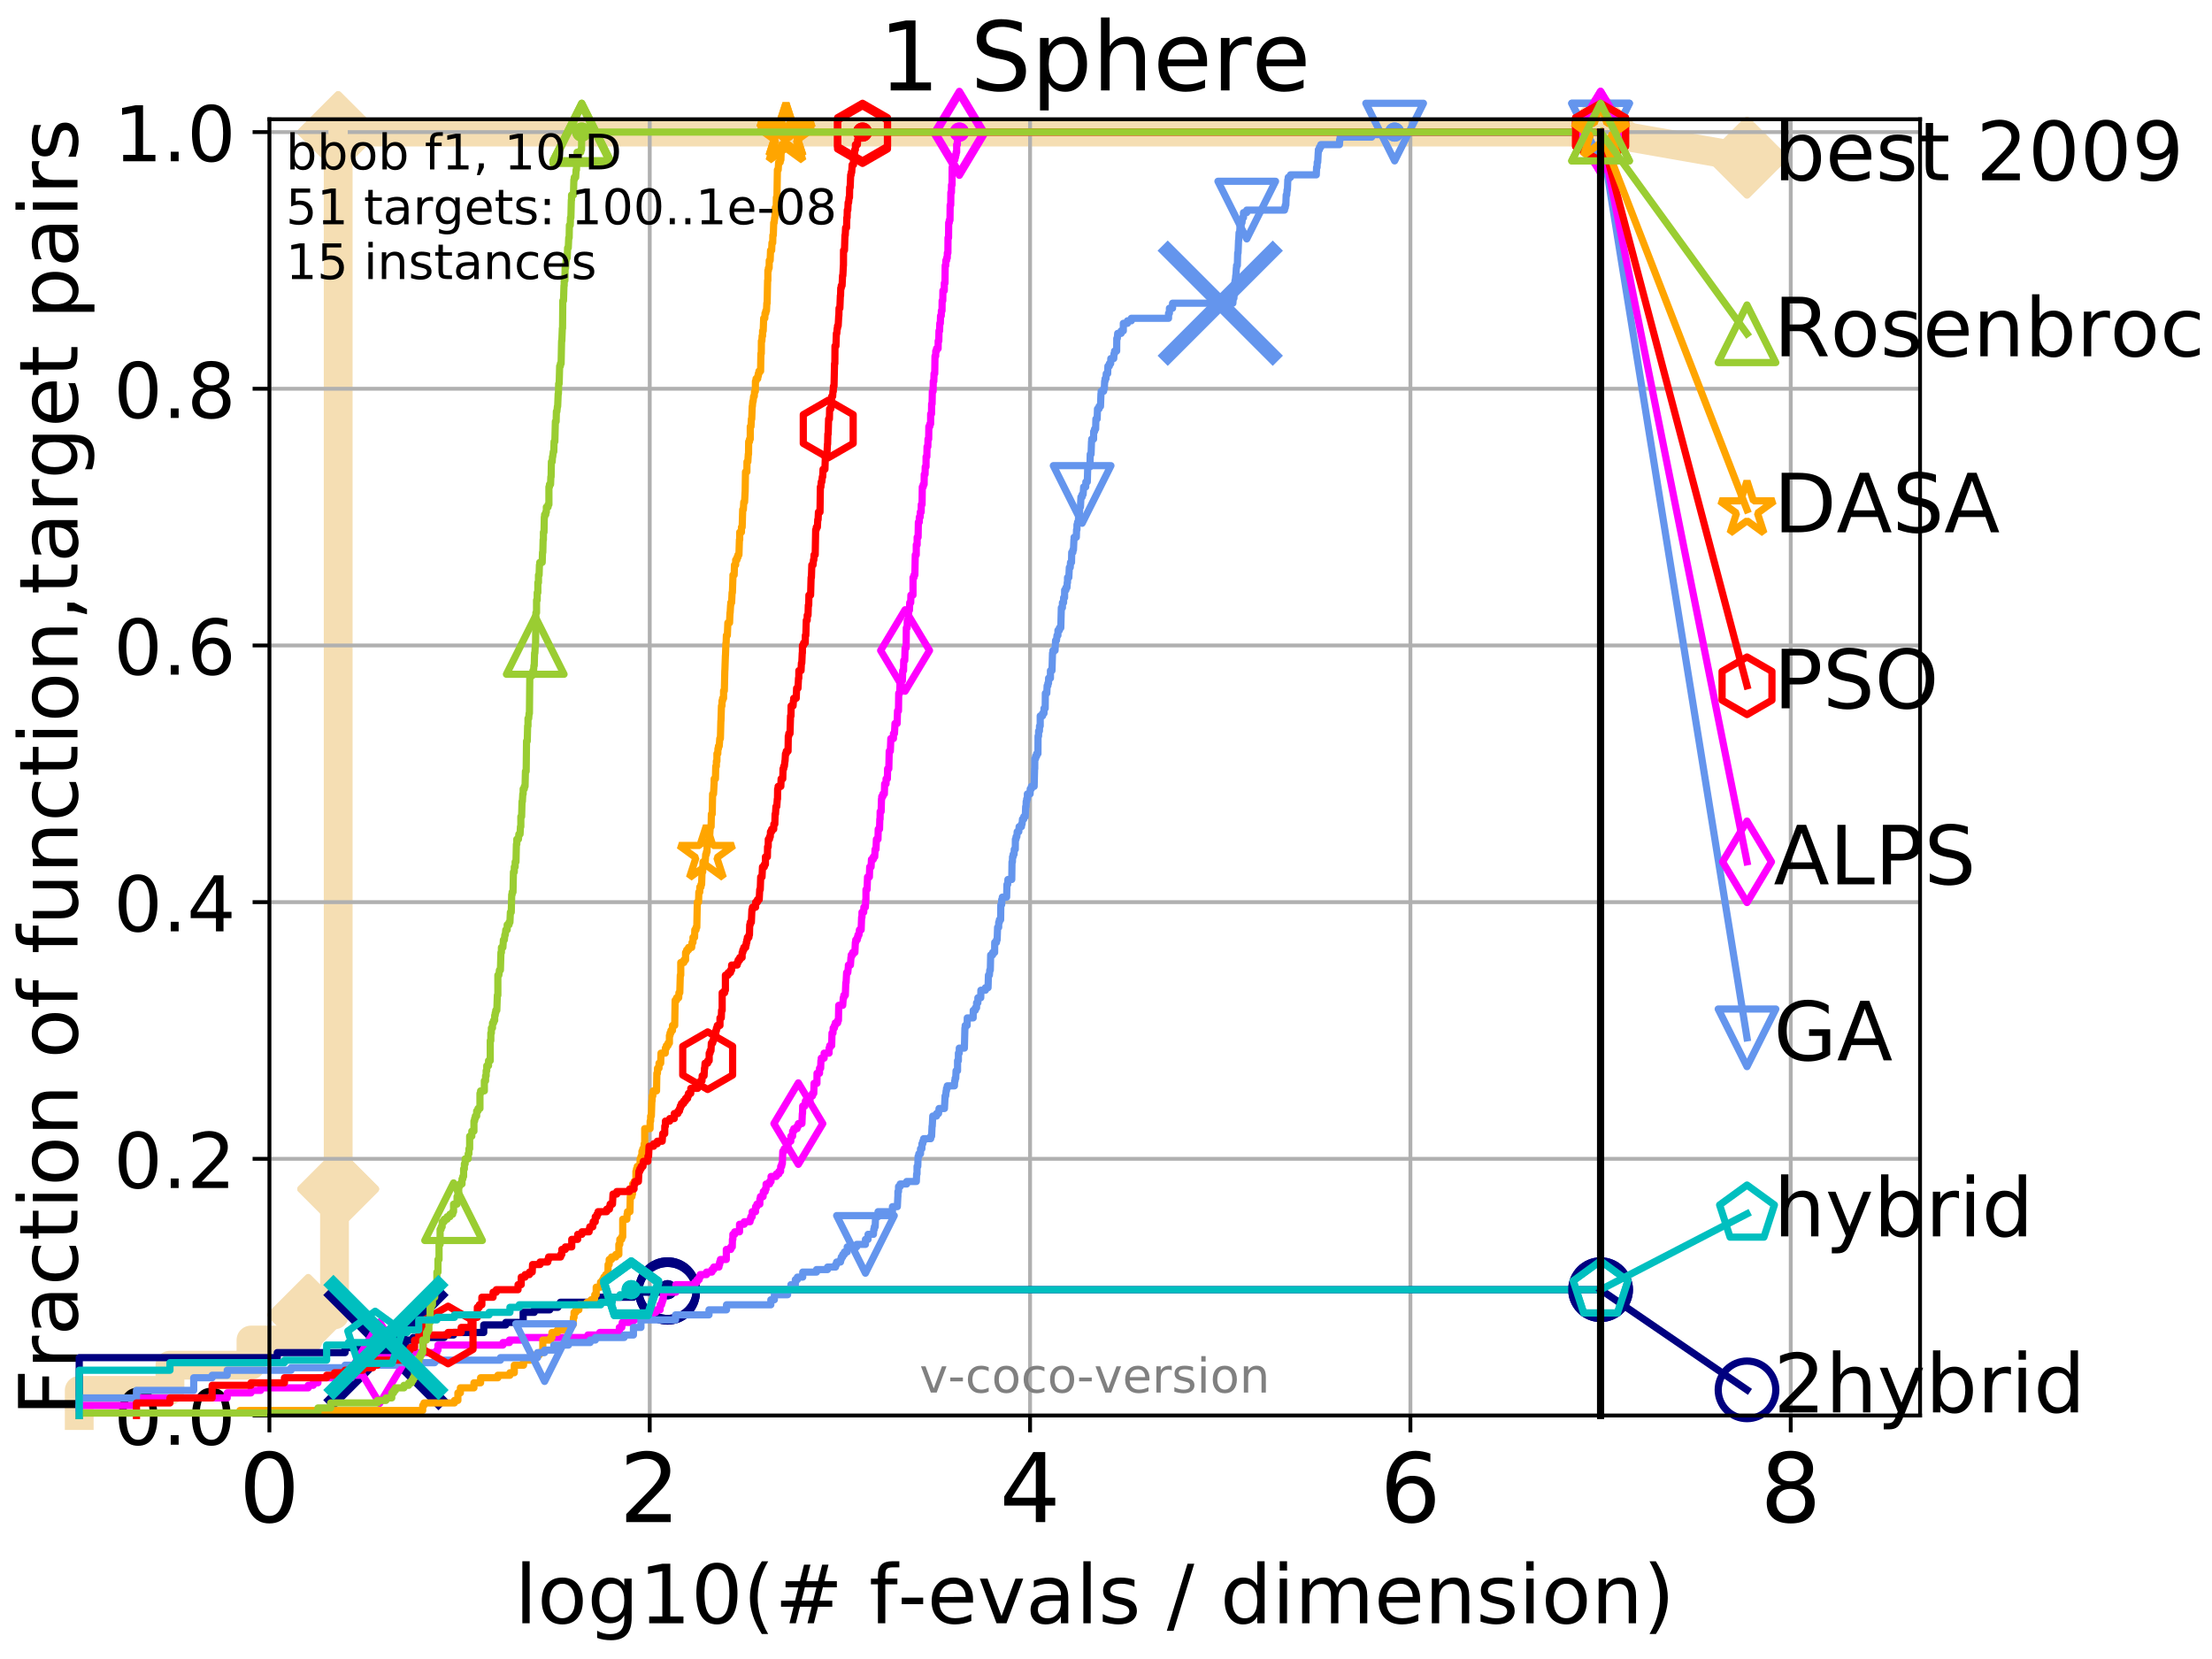 <?xml version="1.0" encoding="utf-8" standalone="no"?>
<!DOCTYPE svg PUBLIC "-//W3C//DTD SVG 1.1//EN"
  "http://www.w3.org/Graphics/SVG/1.1/DTD/svg11.dtd">
<!-- Created with matplotlib (http://matplotlib.org/) -->
<svg height="345.6pt" version="1.1" viewBox="0 0 460.8 345.6" width="460.8pt" xmlns="http://www.w3.org/2000/svg" xmlns:xlink="http://www.w3.org/1999/xlink">
 <defs>
  <style type="text/css">
*{stroke-linecap:butt;stroke-linejoin:round;}
  </style>
 </defs>
 <g id="figure_1">
  <g id="patch_1">
   <path d="M 0 345.6 
L 460.8 345.6 
L 460.8 0 
L 0 0 
z
" style="fill:#ffffff;"/>
  </g>
  <g id="axes_1">
   <g id="patch_2">
    <path d="M 56.12 294.88 
L 399.984 294.88 
L 399.984 24.84 
L 56.12 24.84 
z
" style="fill:#ffffff;"/>
   </g>
   <g id="line2d_1">
    <path d="M 16.504 294.88 
L 16.504 289.638 
L 35.406 289.638 
L 35.406 284.395 
L 52.281 284.395 
L 52.281 279.153 
L 64.206 279.153 
L 64.206 273.91 
L 69.685 273.91 
L 69.685 247.698 
L 70.45 247.698 
L 70.45 27.514 
L 333.43 27.514 
" style="fill:none;stroke:#f5deb3;stroke-linecap:square;stroke-width:6;"/>
   </g>
   <g id="line2d_2">
    <defs>
     <path d="M -0 7.778 
L 7.778 0 
L 0 -7.778 
L -7.778 -0 
z
" id="me27fb5091f" style="stroke:#f5deb3;stroke-linejoin:miter;stroke-width:1.5;"/>
    </defs>
    <g>
     <use style="fill:#f5deb3;stroke:#f5deb3;stroke-linejoin:miter;stroke-width:1.5;" x="64.206" xlink:href="#me27fb5091f" y="273.91"/>
     <use style="fill:#f5deb3;stroke:#f5deb3;stroke-linejoin:miter;stroke-width:1.5;" x="70.45" xlink:href="#me27fb5091f" y="247.698"/>
     <use style="fill:#f5deb3;stroke:#f5deb3;stroke-linejoin:miter;stroke-width:1.5;" x="70.45" xlink:href="#me27fb5091f" y="247.698"/>
     <use style="fill:#f5deb3;stroke:#f5deb3;stroke-linejoin:miter;stroke-width:1.5;" x="70.45" xlink:href="#me27fb5091f" y="27.514"/>
     <use style="fill:#f5deb3;stroke:#f5deb3;stroke-linejoin:miter;stroke-width:1.5;" x="70.45" xlink:href="#me27fb5091f" y="27.514"/>
     <use style="fill:#f5deb3;stroke:#f5deb3;stroke-linejoin:miter;stroke-width:1.5;" x="333.43" xlink:href="#me27fb5091f" y="27.514"/>
    </g>
   </g>
   <g id="line2d_3">
    <path style="fill:none;stroke:#f5deb3;stroke-linecap:square;stroke-width:6;"/>
    <g/>
   </g>
   <g id="line2d_4">
    <path d="M 333.43 27.514 
L 363.934 32.861 
" style="fill:none;stroke:#f5deb3;stroke-linecap:square;stroke-width:6;"/>
    <g>
     <use style="fill:#f5deb3;stroke:#f5deb3;stroke-linejoin:miter;stroke-width:1.5;" x="333.43" xlink:href="#me27fb5091f" y="27.514"/>
     <use style="fill:#f5deb3;stroke:#f5deb3;stroke-linejoin:miter;stroke-width:1.5;" x="363.934" xlink:href="#me27fb5091f" y="32.861"/>
    </g>
   </g>
   <g id="matplotlib.axis_1">
    <g id="xtick_1">
     <g id="line2d_5">
      <path clip-path="url(#p1e82b72300)" d="M 56.12 294.88 
L 56.12 24.84 
" style="fill:none;stroke:#b0b0b0;stroke-linecap:square;stroke-width:0.8;"/>
     </g>
     <g id="line2d_6">
      <defs>
       <path d="M 0 0 
L 0 3.5 
" id="me7b9b5eae6" style="stroke:#000000;stroke-width:0.8;"/>
      </defs>
      <g>
       <use style="stroke:#000000;stroke-width:0.8;" x="56.12" xlink:href="#me7b9b5eae6" y="294.88"/>
      </g>
     </g>
     <g id="text_1">
      <!-- 0 -->
      <defs>
       <path d="M 31.781 66.406 
Q 24.172 66.406 20.328 58.906 
Q 16.5 51.422 16.5 36.375 
Q 16.5 21.391 20.328 13.891 
Q 24.172 6.391 31.781 6.391 
Q 39.453 6.391 43.281 13.891 
Q 47.125 21.391 47.125 36.375 
Q 47.125 51.422 43.281 58.906 
Q 39.453 66.406 31.781 66.406 
z
M 31.781 74.219 
Q 44.047 74.219 50.516 64.516 
Q 56.984 54.828 56.984 36.375 
Q 56.984 17.969 50.516 8.266 
Q 44.047 -1.422 31.781 -1.422 
Q 19.531 -1.422 13.062 8.266 
Q 6.594 17.969 6.594 36.375 
Q 6.594 54.828 13.062 64.516 
Q 19.531 74.219 31.781 74.219 
z
" id="DejaVuSans-30"/>
      </defs>
      <g transform="translate(49.758 317.077)scale(0.2 -0.2)">
       <use xlink:href="#DejaVuSans-30"/>
      </g>
     </g>
    </g>
    <g id="xtick_2">
     <g id="line2d_7">
      <path clip-path="url(#p1e82b72300)" d="M 135.351 294.88 
L 135.351 24.84 
" style="fill:none;stroke:#b0b0b0;stroke-linecap:square;stroke-width:0.8;"/>
     </g>
     <g id="line2d_8">
      <g>
       <use style="stroke:#000000;stroke-width:0.8;" x="135.351" xlink:href="#me7b9b5eae6" y="294.88"/>
      </g>
     </g>
     <g id="text_2">
      <!-- 2 -->
      <defs>
       <path d="M 19.188 8.297 
L 53.609 8.297 
L 53.609 0 
L 7.328 0 
L 7.328 8.297 
Q 12.938 14.109 22.625 23.891 
Q 32.328 33.688 34.812 36.531 
Q 39.547 41.844 41.422 45.531 
Q 43.312 49.219 43.312 52.781 
Q 43.312 58.594 39.234 62.25 
Q 35.156 65.922 28.609 65.922 
Q 23.969 65.922 18.812 64.312 
Q 13.672 62.703 7.812 59.422 
L 7.812 69.391 
Q 13.766 71.781 18.938 73 
Q 24.125 74.219 28.422 74.219 
Q 39.75 74.219 46.484 68.547 
Q 53.219 62.891 53.219 53.422 
Q 53.219 48.922 51.531 44.891 
Q 49.859 40.875 45.406 35.406 
Q 44.188 33.984 37.641 27.219 
Q 31.109 20.453 19.188 8.297 
z
" id="DejaVuSans-32"/>
      </defs>
      <g transform="translate(128.989 317.077)scale(0.2 -0.2)">
       <use xlink:href="#DejaVuSans-32"/>
      </g>
     </g>
    </g>
    <g id="xtick_3">
     <g id="line2d_9">
      <path clip-path="url(#p1e82b72300)" d="M 214.583 294.88 
L 214.583 24.84 
" style="fill:none;stroke:#b0b0b0;stroke-linecap:square;stroke-width:0.8;"/>
     </g>
     <g id="line2d_10">
      <g>
       <use style="stroke:#000000;stroke-width:0.8;" x="214.583" xlink:href="#me7b9b5eae6" y="294.88"/>
      </g>
     </g>
     <g id="text_3">
      <!-- 4 -->
      <defs>
       <path d="M 37.797 64.312 
L 12.891 25.391 
L 37.797 25.391 
z
M 35.203 72.906 
L 47.609 72.906 
L 47.609 25.391 
L 58.016 25.391 
L 58.016 17.188 
L 47.609 17.188 
L 47.609 0 
L 37.797 0 
L 37.797 17.188 
L 4.891 17.188 
L 4.891 26.703 
z
" id="DejaVuSans-34"/>
      </defs>
      <g transform="translate(208.22 317.077)scale(0.2 -0.2)">
       <use xlink:href="#DejaVuSans-34"/>
      </g>
     </g>
    </g>
    <g id="xtick_4">
     <g id="line2d_11">
      <path clip-path="url(#p1e82b72300)" d="M 293.814 294.88 
L 293.814 24.84 
" style="fill:none;stroke:#b0b0b0;stroke-linecap:square;stroke-width:0.8;"/>
     </g>
     <g id="line2d_12">
      <g>
       <use style="stroke:#000000;stroke-width:0.8;" x="293.814" xlink:href="#me7b9b5eae6" y="294.88"/>
      </g>
     </g>
     <g id="text_4">
      <!-- 6 -->
      <defs>
       <path d="M 33.016 40.375 
Q 26.375 40.375 22.484 35.828 
Q 18.609 31.297 18.609 23.391 
Q 18.609 15.531 22.484 10.953 
Q 26.375 6.391 33.016 6.391 
Q 39.656 6.391 43.531 10.953 
Q 47.406 15.531 47.406 23.391 
Q 47.406 31.297 43.531 35.828 
Q 39.656 40.375 33.016 40.375 
z
M 52.594 71.297 
L 52.594 62.312 
Q 48.875 64.062 45.094 64.984 
Q 41.312 65.922 37.594 65.922 
Q 27.828 65.922 22.672 59.328 
Q 17.531 52.734 16.797 39.406 
Q 19.672 43.656 24.016 45.922 
Q 28.375 48.188 33.594 48.188 
Q 44.578 48.188 50.953 41.516 
Q 57.328 34.859 57.328 23.391 
Q 57.328 12.156 50.688 5.359 
Q 44.047 -1.422 33.016 -1.422 
Q 20.359 -1.422 13.672 8.266 
Q 6.984 17.969 6.984 36.375 
Q 6.984 53.656 15.188 63.938 
Q 23.391 74.219 37.203 74.219 
Q 40.922 74.219 44.703 73.484 
Q 48.484 72.75 52.594 71.297 
z
" id="DejaVuSans-36"/>
      </defs>
      <g transform="translate(287.452 317.077)scale(0.2 -0.2)">
       <use xlink:href="#DejaVuSans-36"/>
      </g>
     </g>
    </g>
    <g id="xtick_5">
     <g id="line2d_13">
      <path clip-path="url(#p1e82b72300)" d="M 373.045 294.88 
L 373.045 24.84 
" style="fill:none;stroke:#b0b0b0;stroke-linecap:square;stroke-width:0.8;"/>
     </g>
     <g id="line2d_14">
      <g>
       <use style="stroke:#000000;stroke-width:0.8;" x="373.045" xlink:href="#me7b9b5eae6" y="294.88"/>
      </g>
     </g>
     <g id="text_5">
      <!-- 8 -->
      <defs>
       <path d="M 31.781 34.625 
Q 24.75 34.625 20.719 30.859 
Q 16.703 27.094 16.703 20.516 
Q 16.703 13.922 20.719 10.156 
Q 24.75 6.391 31.781 6.391 
Q 38.812 6.391 42.859 10.172 
Q 46.922 13.969 46.922 20.516 
Q 46.922 27.094 42.891 30.859 
Q 38.875 34.625 31.781 34.625 
z
M 21.922 38.812 
Q 15.578 40.375 12.031 44.719 
Q 8.5 49.078 8.5 55.328 
Q 8.5 64.062 14.719 69.141 
Q 20.953 74.219 31.781 74.219 
Q 42.672 74.219 48.875 69.141 
Q 55.078 64.062 55.078 55.328 
Q 55.078 49.078 51.531 44.719 
Q 48 40.375 41.703 38.812 
Q 48.828 37.156 52.797 32.312 
Q 56.781 27.484 56.781 20.516 
Q 56.781 9.906 50.312 4.234 
Q 43.844 -1.422 31.781 -1.422 
Q 19.734 -1.422 13.25 4.234 
Q 6.781 9.906 6.781 20.516 
Q 6.781 27.484 10.781 32.312 
Q 14.797 37.156 21.922 38.812 
z
M 18.312 54.391 
Q 18.312 48.734 21.844 45.562 
Q 25.391 42.391 31.781 42.391 
Q 38.141 42.391 41.719 45.562 
Q 45.312 48.734 45.312 54.391 
Q 45.312 60.062 41.719 63.234 
Q 38.141 66.406 31.781 66.406 
Q 25.391 66.406 21.844 63.234 
Q 18.312 60.062 18.312 54.391 
z
" id="DejaVuSans-38"/>
      </defs>
      <g transform="translate(366.683 317.077)scale(0.2 -0.2)">
       <use xlink:href="#DejaVuSans-38"/>
      </g>
     </g>
    </g>
    <g id="text_6">
     <!-- log10(# f-evals / dimension) -->
     <defs>
      <path d="M 9.422 75.984 
L 18.406 75.984 
L 18.406 0 
L 9.422 0 
z
" id="DejaVuSans-6c"/>
      <path d="M 30.609 48.391 
Q 23.391 48.391 19.188 42.75 
Q 14.984 37.109 14.984 27.297 
Q 14.984 17.484 19.156 11.844 
Q 23.344 6.203 30.609 6.203 
Q 37.797 6.203 41.984 11.859 
Q 46.188 17.531 46.188 27.297 
Q 46.188 37.016 41.984 42.703 
Q 37.797 48.391 30.609 48.391 
z
M 30.609 56 
Q 42.328 56 49.016 48.375 
Q 55.719 40.766 55.719 27.297 
Q 55.719 13.875 49.016 6.219 
Q 42.328 -1.422 30.609 -1.422 
Q 18.844 -1.422 12.172 6.219 
Q 5.516 13.875 5.516 27.297 
Q 5.516 40.766 12.172 48.375 
Q 18.844 56 30.609 56 
z
" id="DejaVuSans-6f"/>
      <path d="M 45.406 27.984 
Q 45.406 37.75 41.375 43.109 
Q 37.359 48.484 30.078 48.484 
Q 22.859 48.484 18.828 43.109 
Q 14.797 37.75 14.797 27.984 
Q 14.797 18.266 18.828 12.891 
Q 22.859 7.516 30.078 7.516 
Q 37.359 7.516 41.375 12.891 
Q 45.406 18.266 45.406 27.984 
z
M 54.391 6.781 
Q 54.391 -7.172 48.188 -13.984 
Q 42 -20.797 29.203 -20.797 
Q 24.469 -20.797 20.266 -20.094 
Q 16.062 -19.391 12.109 -17.922 
L 12.109 -9.188 
Q 16.062 -11.328 19.922 -12.344 
Q 23.781 -13.375 27.781 -13.375 
Q 36.625 -13.375 41.016 -8.766 
Q 45.406 -4.156 45.406 5.172 
L 45.406 9.625 
Q 42.625 4.781 38.281 2.391 
Q 33.938 0 27.875 0 
Q 17.828 0 11.672 7.656 
Q 5.516 15.328 5.516 27.984 
Q 5.516 40.672 11.672 48.328 
Q 17.828 56 27.875 56 
Q 33.938 56 38.281 53.609 
Q 42.625 51.219 45.406 46.391 
L 45.406 54.688 
L 54.391 54.688 
z
" id="DejaVuSans-67"/>
      <path d="M 12.406 8.297 
L 28.516 8.297 
L 28.516 63.922 
L 10.984 60.406 
L 10.984 69.391 
L 28.422 72.906 
L 38.281 72.906 
L 38.281 8.297 
L 54.391 8.297 
L 54.391 0 
L 12.406 0 
z
" id="DejaVuSans-31"/>
      <path d="M 31 75.875 
Q 24.469 64.656 21.281 53.656 
Q 18.109 42.672 18.109 31.391 
Q 18.109 20.125 21.312 9.062 
Q 24.516 -2 31 -13.188 
L 23.188 -13.188 
Q 15.875 -1.703 12.234 9.375 
Q 8.594 20.453 8.594 31.391 
Q 8.594 42.281 12.203 53.312 
Q 15.828 64.359 23.188 75.875 
z
" id="DejaVuSans-28"/>
      <path d="M 51.125 44 
L 36.922 44 
L 32.812 27.688 
L 47.125 27.688 
z
M 43.797 71.781 
L 38.719 51.516 
L 52.984 51.516 
L 58.109 71.781 
L 65.922 71.781 
L 60.891 51.516 
L 76.125 51.516 
L 76.125 44 
L 58.984 44 
L 54.984 27.688 
L 70.516 27.688 
L 70.516 20.219 
L 53.078 20.219 
L 48 0 
L 40.188 0 
L 45.219 20.219 
L 30.906 20.219 
L 25.875 0 
L 18.016 0 
L 23.094 20.219 
L 7.719 20.219 
L 7.719 27.688 
L 24.906 27.688 
L 29 44 
L 13.281 44 
L 13.281 51.516 
L 30.906 51.516 
L 35.891 71.781 
z
" id="DejaVuSans-23"/>
      <path id="DejaVuSans-20"/>
      <path d="M 37.109 75.984 
L 37.109 68.5 
L 28.516 68.5 
Q 23.688 68.5 21.797 66.547 
Q 19.922 64.594 19.922 59.516 
L 19.922 54.688 
L 34.719 54.688 
L 34.719 47.703 
L 19.922 47.703 
L 19.922 0 
L 10.891 0 
L 10.891 47.703 
L 2.297 47.703 
L 2.297 54.688 
L 10.891 54.688 
L 10.891 58.5 
Q 10.891 67.625 15.141 71.797 
Q 19.391 75.984 28.609 75.984 
z
" id="DejaVuSans-66"/>
      <path d="M 4.891 31.391 
L 31.203 31.391 
L 31.203 23.391 
L 4.891 23.391 
z
" id="DejaVuSans-2d"/>
      <path d="M 56.203 29.594 
L 56.203 25.203 
L 14.891 25.203 
Q 15.484 15.922 20.484 11.062 
Q 25.484 6.203 34.422 6.203 
Q 39.594 6.203 44.453 7.469 
Q 49.312 8.734 54.109 11.281 
L 54.109 2.781 
Q 49.266 0.734 44.188 -0.344 
Q 39.109 -1.422 33.891 -1.422 
Q 20.797 -1.422 13.156 6.188 
Q 5.516 13.812 5.516 26.812 
Q 5.516 40.234 12.766 48.109 
Q 20.016 56 32.328 56 
Q 43.359 56 49.781 48.891 
Q 56.203 41.797 56.203 29.594 
z
M 47.219 32.234 
Q 47.125 39.594 43.094 43.984 
Q 39.062 48.391 32.422 48.391 
Q 24.906 48.391 20.391 44.141 
Q 15.875 39.891 15.188 32.172 
z
" id="DejaVuSans-65"/>
      <path d="M 2.984 54.688 
L 12.5 54.688 
L 29.594 8.797 
L 46.688 54.688 
L 56.203 54.688 
L 35.688 0 
L 23.484 0 
z
" id="DejaVuSans-76"/>
      <path d="M 34.281 27.484 
Q 23.391 27.484 19.188 25 
Q 14.984 22.516 14.984 16.5 
Q 14.984 11.719 18.141 8.906 
Q 21.297 6.109 26.703 6.109 
Q 34.188 6.109 38.703 11.406 
Q 43.219 16.703 43.219 25.484 
L 43.219 27.484 
z
M 52.203 31.203 
L 52.203 0 
L 43.219 0 
L 43.219 8.297 
Q 40.141 3.328 35.547 0.953 
Q 30.953 -1.422 24.312 -1.422 
Q 15.922 -1.422 10.953 3.297 
Q 6 8.016 6 15.922 
Q 6 25.141 12.172 29.828 
Q 18.359 34.516 30.609 34.516 
L 43.219 34.516 
L 43.219 35.406 
Q 43.219 41.609 39.141 45 
Q 35.062 48.391 27.688 48.391 
Q 23 48.391 18.547 47.266 
Q 14.109 46.141 10.016 43.891 
L 10.016 52.203 
Q 14.938 54.109 19.578 55.047 
Q 24.219 56 28.609 56 
Q 40.484 56 46.344 49.844 
Q 52.203 43.703 52.203 31.203 
z
" id="DejaVuSans-61"/>
      <path d="M 44.281 53.078 
L 44.281 44.578 
Q 40.484 46.531 36.375 47.5 
Q 32.281 48.484 27.875 48.484 
Q 21.188 48.484 17.844 46.438 
Q 14.5 44.391 14.5 40.281 
Q 14.5 37.156 16.891 35.375 
Q 19.281 33.594 26.516 31.984 
L 29.594 31.297 
Q 39.156 29.25 43.188 25.516 
Q 47.219 21.781 47.219 15.094 
Q 47.219 7.469 41.188 3.016 
Q 35.156 -1.422 24.609 -1.422 
Q 20.219 -1.422 15.453 -0.562 
Q 10.688 0.297 5.422 2 
L 5.422 11.281 
Q 10.406 8.688 15.234 7.391 
Q 20.062 6.109 24.812 6.109 
Q 31.156 6.109 34.562 8.281 
Q 37.984 10.453 37.984 14.406 
Q 37.984 18.062 35.516 20.016 
Q 33.062 21.969 24.703 23.781 
L 21.578 24.516 
Q 13.234 26.266 9.516 29.906 
Q 5.812 33.547 5.812 39.891 
Q 5.812 47.609 11.281 51.797 
Q 16.75 56 26.812 56 
Q 31.781 56 36.172 55.266 
Q 40.578 54.547 44.281 53.078 
z
" id="DejaVuSans-73"/>
      <path d="M 25.391 72.906 
L 33.688 72.906 
L 8.297 -9.281 
L 0 -9.281 
z
" id="DejaVuSans-2f"/>
      <path d="M 45.406 46.391 
L 45.406 75.984 
L 54.391 75.984 
L 54.391 0 
L 45.406 0 
L 45.406 8.203 
Q 42.578 3.328 38.25 0.953 
Q 33.938 -1.422 27.875 -1.422 
Q 17.969 -1.422 11.734 6.484 
Q 5.516 14.406 5.516 27.297 
Q 5.516 40.188 11.734 48.094 
Q 17.969 56 27.875 56 
Q 33.938 56 38.25 53.625 
Q 42.578 51.266 45.406 46.391 
z
M 14.797 27.297 
Q 14.797 17.391 18.875 11.75 
Q 22.953 6.109 30.078 6.109 
Q 37.203 6.109 41.297 11.75 
Q 45.406 17.391 45.406 27.297 
Q 45.406 37.203 41.297 42.844 
Q 37.203 48.484 30.078 48.484 
Q 22.953 48.484 18.875 42.844 
Q 14.797 37.203 14.797 27.297 
z
" id="DejaVuSans-64"/>
      <path d="M 9.422 54.688 
L 18.406 54.688 
L 18.406 0 
L 9.422 0 
z
M 9.422 75.984 
L 18.406 75.984 
L 18.406 64.594 
L 9.422 64.594 
z
" id="DejaVuSans-69"/>
      <path d="M 52 44.188 
Q 55.375 50.25 60.062 53.125 
Q 64.75 56 71.094 56 
Q 79.641 56 84.281 50.016 
Q 88.922 44.047 88.922 33.016 
L 88.922 0 
L 79.891 0 
L 79.891 32.719 
Q 79.891 40.578 77.094 44.375 
Q 74.312 48.188 68.609 48.188 
Q 61.625 48.188 57.562 43.547 
Q 53.516 38.922 53.516 30.906 
L 53.516 0 
L 44.484 0 
L 44.484 32.719 
Q 44.484 40.625 41.703 44.406 
Q 38.922 48.188 33.109 48.188 
Q 26.219 48.188 22.156 43.531 
Q 18.109 38.875 18.109 30.906 
L 18.109 0 
L 9.078 0 
L 9.078 54.688 
L 18.109 54.688 
L 18.109 46.188 
Q 21.188 51.219 25.484 53.609 
Q 29.781 56 35.688 56 
Q 41.656 56 45.828 52.969 
Q 50 49.953 52 44.188 
z
" id="DejaVuSans-6d"/>
      <path d="M 54.891 33.016 
L 54.891 0 
L 45.906 0 
L 45.906 32.719 
Q 45.906 40.484 42.875 44.328 
Q 39.844 48.188 33.797 48.188 
Q 26.516 48.188 22.312 43.547 
Q 18.109 38.922 18.109 30.906 
L 18.109 0 
L 9.078 0 
L 9.078 54.688 
L 18.109 54.688 
L 18.109 46.188 
Q 21.344 51.125 25.703 53.562 
Q 30.078 56 35.797 56 
Q 45.219 56 50.047 50.172 
Q 54.891 44.344 54.891 33.016 
z
" id="DejaVuSans-6e"/>
      <path d="M 8.016 75.875 
L 15.828 75.875 
Q 23.141 64.359 26.781 53.312 
Q 30.422 42.281 30.422 31.391 
Q 30.422 20.453 26.781 9.375 
Q 23.141 -1.703 15.828 -13.188 
L 8.016 -13.188 
Q 14.5 -2 17.703 9.062 
Q 20.906 20.125 20.906 31.391 
Q 20.906 42.672 17.703 53.656 
Q 14.5 64.656 8.016 75.875 
z
" id="DejaVuSans-29"/>
     </defs>
     <g transform="translate(107.211 338.154)scale(0.17 -0.17)">
      <use xlink:href="#DejaVuSans-6c"/>
      <use x="27.783" xlink:href="#DejaVuSans-6f"/>
      <use x="88.965" xlink:href="#DejaVuSans-67"/>
      <use x="152.441" xlink:href="#DejaVuSans-31"/>
      <use x="216.064" xlink:href="#DejaVuSans-30"/>
      <use x="279.688" xlink:href="#DejaVuSans-28"/>
      <use x="318.701" xlink:href="#DejaVuSans-23"/>
      <use x="402.49" xlink:href="#DejaVuSans-20"/>
      <use x="434.277" xlink:href="#DejaVuSans-66"/>
      <use x="469.404" xlink:href="#DejaVuSans-2d"/>
      <use x="505.488" xlink:href="#DejaVuSans-65"/>
      <use x="567.012" xlink:href="#DejaVuSans-76"/>
      <use x="626.191" xlink:href="#DejaVuSans-61"/>
      <use x="687.471" xlink:href="#DejaVuSans-6c"/>
      <use x="715.254" xlink:href="#DejaVuSans-73"/>
      <use x="767.354" xlink:href="#DejaVuSans-20"/>
      <use x="799.141" xlink:href="#DejaVuSans-2f"/>
      <use x="832.832" xlink:href="#DejaVuSans-20"/>
      <use x="864.619" xlink:href="#DejaVuSans-64"/>
      <use x="928.096" xlink:href="#DejaVuSans-69"/>
      <use x="955.879" xlink:href="#DejaVuSans-6d"/>
      <use x="1053.291" xlink:href="#DejaVuSans-65"/>
      <use x="1114.814" xlink:href="#DejaVuSans-6e"/>
      <use x="1178.193" xlink:href="#DejaVuSans-73"/>
      <use x="1230.293" xlink:href="#DejaVuSans-69"/>
      <use x="1258.076" xlink:href="#DejaVuSans-6f"/>
      <use x="1319.258" xlink:href="#DejaVuSans-6e"/>
      <use x="1382.637" xlink:href="#DejaVuSans-29"/>
     </g>
    </g>
   </g>
   <g id="matplotlib.axis_2">
    <g id="ytick_1">
     <g id="line2d_15">
      <path clip-path="url(#p1e82b72300)" d="M 56.12 294.88 
L 399.984 294.88 
" style="fill:none;stroke:#b0b0b0;stroke-linecap:square;stroke-width:0.8;"/>
     </g>
     <g id="line2d_16">
      <defs>
       <path d="M 0 0 
L -3.5 0 
" id="mc7116c414e" style="stroke:#000000;stroke-width:0.8;"/>
      </defs>
      <g>
       <use style="stroke:#000000;stroke-width:0.8;" x="56.12" xlink:href="#mc7116c414e" y="294.88"/>
      </g>
     </g>
     <g id="text_7">
      <!-- 0.0 -->
      <defs>
       <path d="M 10.688 12.406 
L 21 12.406 
L 21 0 
L 10.688 0 
z
" id="DejaVuSans-2e"/>
      </defs>
      <g transform="translate(23.675 300.959)scale(0.16 -0.16)">
       <use xlink:href="#DejaVuSans-30"/>
       <use x="63.623" xlink:href="#DejaVuSans-2e"/>
       <use x="95.41" xlink:href="#DejaVuSans-30"/>
      </g>
     </g>
    </g>
    <g id="ytick_2">
     <g id="line2d_17">
      <path clip-path="url(#p1e82b72300)" d="M 56.12 241.407 
L 399.984 241.407 
" style="fill:none;stroke:#b0b0b0;stroke-linecap:square;stroke-width:0.8;"/>
     </g>
     <g id="line2d_18">
      <g>
       <use style="stroke:#000000;stroke-width:0.8;" x="56.12" xlink:href="#mc7116c414e" y="241.407"/>
      </g>
     </g>
     <g id="text_8">
      <!-- 0.2 -->
      <g transform="translate(23.675 247.485)scale(0.16 -0.16)">
       <use xlink:href="#DejaVuSans-30"/>
       <use x="63.623" xlink:href="#DejaVuSans-2e"/>
       <use x="95.41" xlink:href="#DejaVuSans-32"/>
      </g>
     </g>
    </g>
    <g id="ytick_3">
     <g id="line2d_19">
      <path clip-path="url(#p1e82b72300)" d="M 56.12 187.933 
L 399.984 187.933 
" style="fill:none;stroke:#b0b0b0;stroke-linecap:square;stroke-width:0.8;"/>
     </g>
     <g id="line2d_20">
      <g>
       <use style="stroke:#000000;stroke-width:0.8;" x="56.12" xlink:href="#mc7116c414e" y="187.933"/>
      </g>
     </g>
     <g id="text_9">
      <!-- 0.4 -->
      <g transform="translate(23.675 194.012)scale(0.16 -0.16)">
       <use xlink:href="#DejaVuSans-30"/>
       <use x="63.623" xlink:href="#DejaVuSans-2e"/>
       <use x="95.41" xlink:href="#DejaVuSans-34"/>
      </g>
     </g>
    </g>
    <g id="ytick_4">
     <g id="line2d_21">
      <path clip-path="url(#p1e82b72300)" d="M 56.12 134.46 
L 399.984 134.46 
" style="fill:none;stroke:#b0b0b0;stroke-linecap:square;stroke-width:0.8;"/>
     </g>
     <g id="line2d_22">
      <g>
       <use style="stroke:#000000;stroke-width:0.8;" x="56.12" xlink:href="#mc7116c414e" y="134.46"/>
      </g>
     </g>
     <g id="text_10">
      <!-- 0.6 -->
      <g transform="translate(23.675 140.539)scale(0.16 -0.16)">
       <use xlink:href="#DejaVuSans-30"/>
       <use x="63.623" xlink:href="#DejaVuSans-2e"/>
       <use x="95.41" xlink:href="#DejaVuSans-36"/>
      </g>
     </g>
    </g>
    <g id="ytick_5">
     <g id="line2d_23">
      <path clip-path="url(#p1e82b72300)" d="M 56.12 80.987 
L 399.984 80.987 
" style="fill:none;stroke:#b0b0b0;stroke-linecap:square;stroke-width:0.8;"/>
     </g>
     <g id="line2d_24">
      <g>
       <use style="stroke:#000000;stroke-width:0.8;" x="56.12" xlink:href="#mc7116c414e" y="80.987"/>
      </g>
     </g>
     <g id="text_11">
      <!-- 0.8 -->
      <g transform="translate(23.675 87.066)scale(0.16 -0.16)">
       <use xlink:href="#DejaVuSans-30"/>
       <use x="63.623" xlink:href="#DejaVuSans-2e"/>
       <use x="95.41" xlink:href="#DejaVuSans-38"/>
      </g>
     </g>
    </g>
    <g id="ytick_6">
     <g id="line2d_25">
      <path clip-path="url(#p1e82b72300)" d="M 56.12 27.514 
L 399.984 27.514 
" style="fill:none;stroke:#b0b0b0;stroke-linecap:square;stroke-width:0.8;"/>
     </g>
     <g id="line2d_26">
      <g>
       <use style="stroke:#000000;stroke-width:0.8;" x="56.12" xlink:href="#mc7116c414e" y="27.514"/>
      </g>
     </g>
     <g id="text_12">
      <!-- 1.0 -->
      <g transform="translate(23.675 33.592)scale(0.16 -0.16)">
       <use xlink:href="#DejaVuSans-31"/>
       <use x="63.623" xlink:href="#DejaVuSans-2e"/>
       <use x="95.41" xlink:href="#DejaVuSans-30"/>
      </g>
     </g>
    </g>
    <g id="text_13">
     <!-- Fraction of function,target pairs -->
     <defs>
      <path d="M 9.812 72.906 
L 51.703 72.906 
L 51.703 64.594 
L 19.672 64.594 
L 19.672 43.109 
L 48.578 43.109 
L 48.578 34.812 
L 19.672 34.812 
L 19.672 0 
L 9.812 0 
z
" id="DejaVuSans-46"/>
      <path d="M 41.109 46.297 
Q 39.594 47.172 37.812 47.578 
Q 36.031 48 33.891 48 
Q 26.266 48 22.188 43.047 
Q 18.109 38.094 18.109 28.812 
L 18.109 0 
L 9.078 0 
L 9.078 54.688 
L 18.109 54.688 
L 18.109 46.188 
Q 20.953 51.172 25.484 53.578 
Q 30.031 56 36.531 56 
Q 37.453 56 38.578 55.875 
Q 39.703 55.766 41.062 55.516 
z
" id="DejaVuSans-72"/>
      <path d="M 48.781 52.594 
L 48.781 44.188 
Q 44.969 46.297 41.141 47.344 
Q 37.312 48.391 33.406 48.391 
Q 24.656 48.391 19.812 42.844 
Q 14.984 37.312 14.984 27.297 
Q 14.984 17.281 19.812 11.734 
Q 24.656 6.203 33.406 6.203 
Q 37.312 6.203 41.141 7.25 
Q 44.969 8.297 48.781 10.406 
L 48.781 2.094 
Q 45.016 0.344 40.984 -0.531 
Q 36.969 -1.422 32.422 -1.422 
Q 20.062 -1.422 12.781 6.344 
Q 5.516 14.109 5.516 27.297 
Q 5.516 40.672 12.859 48.328 
Q 20.219 56 33.016 56 
Q 37.156 56 41.109 55.141 
Q 45.062 54.297 48.781 52.594 
z
" id="DejaVuSans-63"/>
      <path d="M 18.312 70.219 
L 18.312 54.688 
L 36.812 54.688 
L 36.812 47.703 
L 18.312 47.703 
L 18.312 18.016 
Q 18.312 11.328 20.141 9.422 
Q 21.969 7.516 27.594 7.516 
L 36.812 7.516 
L 36.812 0 
L 27.594 0 
Q 17.188 0 13.234 3.875 
Q 9.281 7.766 9.281 18.016 
L 9.281 47.703 
L 2.688 47.703 
L 2.688 54.688 
L 9.281 54.688 
L 9.281 70.219 
z
" id="DejaVuSans-74"/>
      <path d="M 8.5 21.578 
L 8.5 54.688 
L 17.484 54.688 
L 17.484 21.922 
Q 17.484 14.156 20.5 10.266 
Q 23.531 6.391 29.594 6.391 
Q 36.859 6.391 41.078 11.031 
Q 45.312 15.672 45.312 23.688 
L 45.312 54.688 
L 54.297 54.688 
L 54.297 0 
L 45.312 0 
L 45.312 8.406 
Q 42.047 3.422 37.719 1 
Q 33.406 -1.422 27.688 -1.422 
Q 18.266 -1.422 13.375 4.438 
Q 8.5 10.297 8.5 21.578 
z
M 31.109 56 
z
" id="DejaVuSans-75"/>
      <path d="M 11.719 12.406 
L 22.016 12.406 
L 22.016 4 
L 14.016 -11.625 
L 7.719 -11.625 
L 11.719 4 
z
" id="DejaVuSans-2c"/>
      <path d="M 18.109 8.203 
L 18.109 -20.797 
L 9.078 -20.797 
L 9.078 54.688 
L 18.109 54.688 
L 18.109 46.391 
Q 20.953 51.266 25.266 53.625 
Q 29.594 56 35.594 56 
Q 45.562 56 51.781 48.094 
Q 58.016 40.188 58.016 27.297 
Q 58.016 14.406 51.781 6.484 
Q 45.562 -1.422 35.594 -1.422 
Q 29.594 -1.422 25.266 0.953 
Q 20.953 3.328 18.109 8.203 
z
M 48.688 27.297 
Q 48.688 37.203 44.609 42.844 
Q 40.531 48.484 33.406 48.484 
Q 26.266 48.484 22.188 42.844 
Q 18.109 37.203 18.109 27.297 
Q 18.109 17.391 22.188 11.75 
Q 26.266 6.109 33.406 6.109 
Q 40.531 6.109 44.609 11.75 
Q 48.688 17.391 48.688 27.297 
z
" id="DejaVuSans-70"/>
     </defs>
     <g transform="translate(16.14 294.999)rotate(-90)scale(0.17 -0.17)">
      <use xlink:href="#DejaVuSans-46"/>
      <use x="57.41" xlink:href="#DejaVuSans-72"/>
      <use x="98.523" xlink:href="#DejaVuSans-61"/>
      <use x="159.803" xlink:href="#DejaVuSans-63"/>
      <use x="214.783" xlink:href="#DejaVuSans-74"/>
      <use x="253.992" xlink:href="#DejaVuSans-69"/>
      <use x="281.775" xlink:href="#DejaVuSans-6f"/>
      <use x="342.957" xlink:href="#DejaVuSans-6e"/>
      <use x="406.336" xlink:href="#DejaVuSans-20"/>
      <use x="438.123" xlink:href="#DejaVuSans-6f"/>
      <use x="499.305" xlink:href="#DejaVuSans-66"/>
      <use x="534.51" xlink:href="#DejaVuSans-20"/>
      <use x="566.297" xlink:href="#DejaVuSans-66"/>
      <use x="601.502" xlink:href="#DejaVuSans-75"/>
      <use x="664.881" xlink:href="#DejaVuSans-6e"/>
      <use x="728.26" xlink:href="#DejaVuSans-63"/>
      <use x="783.24" xlink:href="#DejaVuSans-74"/>
      <use x="822.449" xlink:href="#DejaVuSans-69"/>
      <use x="850.232" xlink:href="#DejaVuSans-6f"/>
      <use x="911.414" xlink:href="#DejaVuSans-6e"/>
      <use x="974.793" xlink:href="#DejaVuSans-2c"/>
      <use x="1006.58" xlink:href="#DejaVuSans-74"/>
      <use x="1045.789" xlink:href="#DejaVuSans-61"/>
      <use x="1107.068" xlink:href="#DejaVuSans-72"/>
      <use x="1148.166" xlink:href="#DejaVuSans-67"/>
      <use x="1211.643" xlink:href="#DejaVuSans-65"/>
      <use x="1273.166" xlink:href="#DejaVuSans-74"/>
      <use x="1312.375" xlink:href="#DejaVuSans-20"/>
      <use x="1344.162" xlink:href="#DejaVuSans-70"/>
      <use x="1407.639" xlink:href="#DejaVuSans-61"/>
      <use x="1468.918" xlink:href="#DejaVuSans-69"/>
      <use x="1496.701" xlink:href="#DejaVuSans-72"/>
      <use x="1537.814" xlink:href="#DejaVuSans-73"/>
     </g>
    </g>
   </g>
   <g id="line2d_27">
    <defs>
     <path d="M 0 1.5 
C 0.398 1.5 0.779 1.342 1.061 1.061 
C 1.342 0.779 1.5 0.398 1.5 0 
C 1.5 -0.398 1.342 -0.779 1.061 -1.061 
C 0.779 -1.342 0.398 -1.5 0 -1.5 
C -0.398 -1.5 -0.779 -1.342 -1.061 -1.061 
C -1.342 -0.779 -1.5 -0.398 -1.5 0 
C -1.5 0.398 -1.342 0.779 -1.061 1.061 
C -0.779 1.342 -0.398 1.5 0 1.5 
z
" id="mecb81551cf" style="stroke:#f5deb3;"/>
    </defs>
    <g>
     <use style="fill:#f5deb3;stroke:#f5deb3;" x="70.45" xlink:href="#mecb81551cf" y="27.514"/>
     <use style="fill:#f5deb3;stroke:#f5deb3;" x="70.45" xlink:href="#mecb81551cf" y="27.514"/>
    </g>
   </g>
   <g id="line2d_28">
    <defs>
     <path d="M 0 1.5 
C 0.398 1.5 0.779 1.342 1.061 1.061 
C 1.342 0.779 1.5 0.398 1.5 0 
C 1.5 -0.398 1.342 -0.779 1.061 -1.061 
C 0.779 -1.342 0.398 -1.5 0 -1.5 
C -0.398 -1.5 -0.779 -1.342 -1.061 -1.061 
C -1.342 -0.779 -1.5 -0.398 -1.5 0 
C -1.5 0.398 -1.342 0.779 -1.061 1.061 
C -0.779 1.342 -0.398 1.5 0 1.5 
z
" id="ma62040741e" style="stroke:#000080;"/>
    </defs>
    <g>
     <use style="fill:#000080;stroke:#000080;" x="139.066" xlink:href="#ma62040741e" y="268.668"/>
     <use style="fill:#000080;stroke:#000080;" x="139.066" xlink:href="#ma62040741e" y="268.668"/>
    </g>
   </g>
   <g id="line2d_29">
    <path d="M 16.504 294.88 
L 16.504 282.822 
L 57.76 282.822 
L 57.76 281.774 
L 71.885 281.774 
L 71.885 280.725 
L 80.81 280.725 
L 80.81 280.201 
L 84.485 280.201 
L 84.485 279.153 
L 86.064 279.153 
L 86.064 278.628 
L 92.53 278.628 
L 92.53 278.104 
L 94.487 278.104 
L 94.487 277.58 
L 100.771 277.58 
L 100.771 276.007 
L 105.364 276.007 
L 105.364 275.483 
L 108.985 275.483 
L 108.985 273.386 
L 111.293 273.386 
L 111.293 272.862 
L 114.522 272.862 
L 114.522 272.337 
L 116.225 272.337 
L 116.225 271.813 
L 116.74 271.813 
L 116.74 271.289 
L 123.529 271.289 
L 123.529 270.765 
L 124.877 270.765 
L 124.877 270.24 
L 131.958 270.24 
L 131.958 269.716 
L 132.166 269.716 
L 132.166 269.192 
L 139.066 269.192 
L 139.066 268.668 
L 333.43 268.668 
" style="fill:none;stroke:#000080;stroke-linecap:square;stroke-width:1.5;"/>
   </g>
   <g id="line2d_30">
    <defs>
     <path d="M 0 6 
C 1.591 6 3.117 5.368 4.243 4.243 
C 5.368 3.117 6 1.591 6 0 
C 6 -1.591 5.368 -3.117 4.243 -4.243 
C 3.117 -5.368 1.591 -6 0 -6 
C -1.591 -6 -3.117 -5.368 -4.243 -4.243 
C -5.368 -3.117 -6 -1.591 -6 0 
C -6 1.591 -5.368 3.117 -4.243 4.243 
C -3.117 5.368 -1.591 6 0 6 
z
" id="m53383d6d3b" style="stroke:#000080;stroke-width:1.5;"/>
    </defs>
    <g>
     <use style="fill-opacity:0;stroke:#000080;stroke-width:1.5;" x="139.066" xlink:href="#m53383d6d3b" y="269.192"/>
     <use style="fill-opacity:0;stroke:#000080;stroke-width:1.5;" x="139.066" xlink:href="#m53383d6d3b" y="269.192"/>
     <use style="fill-opacity:0;stroke:#000080;stroke-width:1.5;" x="139.066" xlink:href="#m53383d6d3b" y="268.668"/>
     <use style="fill-opacity:0;stroke:#000080;stroke-width:1.5;" x="139.066" xlink:href="#m53383d6d3b" y="268.668"/>
     <use style="fill-opacity:0;stroke:#000080;stroke-width:1.5;" x="333.43" xlink:href="#m53383d6d3b" y="268.668"/>
    </g>
   </g>
   <g id="line2d_31">
    <path style="fill:none;stroke:#000080;stroke-linecap:square;stroke-width:1.5;"/>
    <g/>
   </g>
   <g id="line2d_32">
    <path clip-path="url(#p1e82b72300)" d="M 80.396 280.725 
" style="fill:none;stroke:#000080;stroke-linecap:square;stroke-width:1.5;"/>
    <defs>
     <path d="M -12 12 
L 12 -12 
M -12 -12 
L 12 12 
" id="m7cc632bc69" style="stroke:#000080;stroke-width:3;"/>
    </defs>
    <g clip-path="url(#p1e82b72300)">
     <use style="fill:#000080;stroke:#000080;stroke-width:3;" x="80.396" xlink:href="#m7cc632bc69" y="280.725"/>
    </g>
   </g>
   <g id="line2d_33">
    <defs>
     <path d="M 0 1.5 
C 0.398 1.5 0.779 1.342 1.061 1.061 
C 1.342 0.779 1.5 0.398 1.5 0 
C 1.5 -0.398 1.342 -0.779 1.061 -1.061 
C 0.779 -1.342 0.398 -1.5 0 -1.5 
C -0.398 -1.5 -0.779 -1.342 -1.061 -1.061 
C -1.342 -0.779 -1.5 -0.398 -1.5 0 
C -1.5 0.398 -1.342 0.779 -1.061 1.061 
C -0.779 1.342 -0.398 1.5 0 1.5 
z
" id="maaf832ff8e" style="stroke:#ff00ff;"/>
    </defs>
    <g>
     <use style="fill:#ff00ff;stroke:#ff00ff;" x="199.855" xlink:href="#maaf832ff8e" y="27.514"/>
     <use style="fill:#ff00ff;stroke:#ff00ff;" x="199.855" xlink:href="#maaf832ff8e" y="27.514"/>
    </g>
   </g>
   <g id="line2d_34">
    <path d="M 16.504 294.88 
L 16.504 292.783 
L 28.43 292.783 
L 28.43 291.21 
L 47.331 291.21 
L 47.331 290.162 
L 52.281 290.162 
L 52.281 289.638 
L 54.307 289.638 
L 54.307 289.113 
L 64.206 289.113 
L 64.206 288.589 
L 65.249 288.589 
L 65.249 288.065 
L 66.233 288.065 
L 66.233 287.016 
L 73.209 287.016 
L 73.209 286.492 
L 75.021 286.492 
L 75.021 285.444 
L 75.586 285.444 
L 75.586 284.919 
L 76.661 284.919 
L 76.661 283.871 
L 79.089 283.871 
L 79.089 282.822 
L 83.463 282.822 
L 83.463 282.298 
L 84.485 282.298 
L 84.485 281.774 
L 91.014 281.774 
L 91.014 281.25 
L 91.239 281.25 
L 91.239 280.201 
L 104.764 280.201 
L 104.764 279.677 
L 106.133 279.677 
L 106.133 279.153 
L 108.745 279.153 
L 108.745 278.628 
L 122.471 278.628 
L 122.471 278.104 
L 124.94 278.104 
L 124.94 277.58 
L 129.017 277.58 
L 129.017 276.531 
L 129.531 276.531 
L 129.628 275.483 
L 131.747 275.483 
L 131.747 274.959 
L 132.249 274.959 
L 132.249 274.434 
L 132.736 274.434 
L 132.736 273.91 
L 135.943 273.91 
L 135.943 273.386 
L 136.612 273.386 
L 136.612 272.862 
L 137.515 272.862 
L 137.515 271.813 
L 137.816 271.813 
L 137.816 271.289 
L 137.979 271.289 
L 137.979 270.765 
L 138.155 270.765 
L 138.243 269.192 
L 140.793 269.192 
L 140.793 267.619 
L 144.772 267.619 
L 144.772 267.095 
L 145.223 267.095 
L 145.223 266.571 
L 145.645 266.571 
L 145.645 266.046 
L 145.861 266.046 
L 145.861 265.522 
L 147.191 265.522 
L 147.191 264.998 
L 148.304 264.998 
L 148.304 264.474 
L 148.688 264.474 
L 148.688 263.949 
L 149.771 263.949 
L 149.771 263.425 
L 149.919 263.425 
L 149.919 262.901 
L 150.073 262.901 
L 150.073 262.377 
L 151.301 262.377 
L 151.308 260.28 
L 152.229 260.28 
L 152.229 259.755 
L 152.548 259.755 
L 152.58 258.183 
L 152.668 258.183 
L 152.668 257.134 
L 153.054 257.134 
L 153.054 256.61 
L 154.057 256.61 
L 154.057 255.037 
L 155.027 255.037 
L 155.027 254.513 
L 156.244 254.513 
L 156.244 253.989 
L 156.406 253.989 
L 156.406 253.464 
L 156.697 253.464 
L 156.697 252.416 
L 157.399 252.416 
L 157.399 251.367 
L 157.683 251.367 
L 157.683 250.843 
L 158.288 250.843 
L 158.288 249.795 
L 158.41 249.795 
L 158.41 249.27 
L 158.968 249.27 
L 159.012 248.222 
L 159.412 248.222 
L 159.412 247.698 
L 159.589 247.698 
L 159.589 246.649 
L 160.326 246.649 
L 160.326 246.125 
L 160.626 246.125 
L 160.626 245.076 
L 161.722 245.076 
L 161.722 244.552 
L 162.249 244.552 
L 162.249 244.028 
L 162.613 244.028 
L 162.634 242.979 
L 162.841 242.979 
L 162.841 242.455 
L 162.976 242.455 
L 163.069 239.834 
L 163.355 239.834 
L 163.355 239.31 
L 163.894 239.31 
L 163.894 238.785 
L 164.089 238.785 
L 164.089 238.261 
L 164.241 238.261 
L 164.241 237.737 
L 164.738 237.737 
L 164.756 236.689 
L 165.114 236.689 
L 165.114 235.64 
L 165.365 235.64 
L 165.365 235.116 
L 166.052 235.116 
L 166.052 234.592 
L 166.31 234.592 
L 166.31 234.067 
L 167.056 234.067 
L 167.14 231.97 
L 167.181 231.97 
L 167.216 230.398 
L 167.679 230.398 
L 167.784 229.349 
L 168.739 229.349 
L 168.739 228.301 
L 169.255 228.301 
L 169.255 227.776 
L 169.524 227.776 
L 169.581 225.679 
L 170.186 225.679 
L 170.198 223.582 
L 170.721 223.582 
L 170.721 222.534 
L 170.957 222.534 
L 171.011 220.961 
L 171.078 220.961 
L 171.078 220.437 
L 171.68 220.437 
L 171.68 219.388 
L 172.707 219.388 
L 172.707 218.34 
L 172.852 218.34 
L 172.852 217.816 
L 173.253 217.816 
L 173.32 215.194 
L 173.529 215.194 
L 173.56 214.146 
L 173.825 214.146 
L 173.825 213.622 
L 174.003 213.622 
L 174.003 213.097 
L 174.498 213.097 
L 174.498 212.573 
L 174.662 212.573 
L 174.721 209.428 
L 175.557 209.428 
L 175.665 207.855 
L 175.787 207.855 
L 175.787 207.331 
L 176.096 207.331 
L 176.198 204.709 
L 176.256 204.709 
L 176.364 202.612 
L 176.61 202.612 
L 176.711 201.564 
L 176.731 201.564 
L 176.731 201.04 
L 177.165 201.04 
L 177.267 199.467 
L 177.325 199.467 
L 177.325 198.943 
L 177.618 198.943 
L 177.618 198.418 
L 178.089 198.418 
L 178.185 196.321 
L 178.264 196.321 
L 178.264 195.797 
L 178.575 195.797 
L 178.575 195.273 
L 178.729 195.273 
L 178.729 194.749 
L 178.946 194.749 
L 179.033 193.7 
L 179.393 193.7 
L 179.488 191.079 
L 179.567 191.079 
L 179.567 190.03 
L 179.928 190.03 
L 179.957 188.982 
L 180.275 188.982 
L 180.349 187.409 
L 180.391 187.409 
L 180.4 185.312 
L 180.628 185.312 
L 180.723 182.691 
L 181.109 182.691 
L 181.17 180.594 
L 181.461 180.594 
L 181.54 179.021 
L 181.926 179.021 
L 181.926 178.497 
L 182.225 178.497 
L 182.296 176.924 
L 182.489 176.924 
L 182.571 174.827 
L 182.902 174.827 
L 182.947 172.73 
L 183.223 172.73 
L 183.279 170.633 
L 183.335 170.633 
L 183.351 169.061 
L 183.562 169.061 
L 183.629 166.439 
L 183.684 166.439 
L 183.684 165.915 
L 183.924 165.915 
L 183.924 165.391 
L 184.23 165.391 
L 184.286 163.294 
L 184.581 163.294 
L 184.581 162.245 
L 184.857 162.245 
L 184.904 160.148 
L 185.158 160.148 
L 185.24 156.479 
L 185.478 156.479 
L 185.573 153.857 
L 186.122 153.857 
L 186.122 152.809 
L 186.337 152.809 
L 186.441 150.712 
L 186.895 150.712 
L 186.965 148.091 
L 187.168 148.091 
L 187.217 144.421 
L 187.428 144.421 
L 187.507 141.8 
L 187.99 141.8 
L 188.044 139.703 
L 188.225 139.703 
L 188.26 137.606 
L 188.477 137.606 
L 188.545 134.984 
L 188.762 134.984 
L 188.803 130.79 
L 188.971 130.79 
L 189.004 129.218 
L 189.22 129.218 
L 189.283 127.121 
L 189.457 127.121 
L 189.509 125.548 
L 189.722 125.548 
L 189.755 123.975 
L 190.191 123.975 
L 190.198 120.306 
L 190.402 120.306 
L 190.402 119.781 
L 190.584 119.781 
L 190.666 115.587 
L 190.873 115.587 
L 190.878 113.49 
L 191.06 113.49 
L 191.06 111.918 
L 191.258 111.918 
L 191.312 108.772 
L 191.504 108.772 
L 191.511 107.724 
L 191.685 107.724 
L 191.711 106.675 
L 191.898 106.675 
L 191.916 105.102 
L 192.082 105.102 
L 192.131 101.433 
L 192.323 101.433 
L 192.323 100.908 
L 192.51 100.908 
L 192.535 98.811 
L 192.71 98.811 
L 192.741 97.239 
L 192.908 97.239 
L 192.921 95.142 
L 193.081 95.142 
L 193.122 93.045 
L 193.289 93.045 
L 193.318 91.472 
L 193.462 91.472 
L 193.495 88.851 
L 193.692 88.851 
L 193.692 88.326 
L 193.863 88.326 
L 193.871 86.229 
L 194.053 86.229 
L 194.071 84.132 
L 194.174 84.132 
L 194.22 81.511 
L 194.383 81.511 
L 194.414 79.414 
L 194.536 79.414 
L 194.574 77.841 
L 194.723 77.841 
L 194.776 74.172 
L 194.926 74.172 
L 194.929 73.123 
L 195.1 73.123 
L 195.1 72.599 
L 195.428 72.599 
L 195.437 71.026 
L 195.571 71.026 
L 195.604 68.929 
L 195.734 68.929 
L 195.772 67.356 
L 195.888 67.356 
L 195.931 65.784 
L 196.089 65.784 
L 196.105 64.735 
L 196.242 64.735 
L 196.262 62.638 
L 196.399 62.638 
L 196.424 60.541 
L 196.712 60.541 
L 196.721 58.969 
L 196.86 58.969 
L 196.899 55.299 
L 197.024 55.299 
L 197.034 54.25 
L 197.198 54.25 
L 197.198 53.726 
L 197.331 53.726 
L 197.349 52.678 
L 197.465 52.678 
L 197.488 49.532 
L 197.601 49.532 
L 197.627 46.387 
L 197.755 46.387 
L 197.755 45.862 
L 197.901 45.862 
L 197.933 42.717 
L 198.057 42.717 
L 198.078 40.096 
L 198.205 40.096 
L 198.215 38.523 
L 198.33 38.523 
L 198.349 34.853 
L 198.49 34.853 
L 198.49 33.805 
L 198.645 33.805 
L 198.645 33.28 
L 198.92 33.28 
L 198.92 32.756 
L 199.054 32.756 
L 199.054 32.232 
L 199.174 32.232 
L 199.174 31.708 
L 199.29 31.708 
L 199.29 30.135 
L 199.436 30.135 
L 199.441 29.086 
L 199.601 29.086 
L 199.601 28.562 
L 199.852 28.562 
L 199.855 27.514 
L 333.43 27.514 
L 333.43 27.514 
" style="fill:none;stroke:#ff00ff;stroke-linecap:square;stroke-width:1.5;"/>
   </g>
   <g id="line2d_35">
    <defs>
     <path d="M -0 8.485 
L 5.091 0 
L 0 -8.485 
L -5.091 -0 
z
" id="m0cec1fb655" style="stroke:#ff00ff;stroke-linejoin:miter;stroke-width:1.5;"/>
    </defs>
    <g>
     <use style="fill-opacity:0;stroke:#ff00ff;stroke-linejoin:miter;stroke-width:1.5;" x="79.089" xlink:href="#m0cec1fb655" y="283.871"/>
     <use style="fill-opacity:0;stroke:#ff00ff;stroke-linejoin:miter;stroke-width:1.5;" x="166.31" xlink:href="#m0cec1fb655" y="234.067"/>
     <use style="fill-opacity:0;stroke:#ff00ff;stroke-linejoin:miter;stroke-width:1.5;" x="188.545" xlink:href="#m0cec1fb655" y="135.509"/>
     <use style="fill-opacity:0;stroke:#ff00ff;stroke-linejoin:miter;stroke-width:1.5;" x="199.855" xlink:href="#m0cec1fb655" y="28.038"/>
     <use style="fill-opacity:0;stroke:#ff00ff;stroke-linejoin:miter;stroke-width:1.5;" x="199.855" xlink:href="#m0cec1fb655" y="27.514"/>
     <use style="fill-opacity:0;stroke:#ff00ff;stroke-linejoin:miter;stroke-width:1.5;" x="333.43" xlink:href="#m0cec1fb655" y="27.514"/>
    </g>
   </g>
   <g id="line2d_36">
    <path style="fill:none;stroke:#ff00ff;stroke-linecap:square;stroke-width:1.5;"/>
    <g/>
   </g>
   <g id="line2d_37">
    <defs>
     <path d="M 0 1.5 
C 0.398 1.5 0.779 1.342 1.061 1.061 
C 1.342 0.779 1.5 0.398 1.5 0 
C 1.5 -0.398 1.342 -0.779 1.061 -1.061 
C 0.779 -1.342 0.398 -1.5 0 -1.5 
C -0.398 -1.5 -0.779 -1.342 -1.061 -1.061 
C -1.342 -0.779 -1.5 -0.398 -1.5 0 
C -1.5 0.398 -1.342 0.779 -1.061 1.061 
C -0.779 1.342 -0.398 1.5 0 1.5 
z
" id="me551684d67" style="stroke:#ffa500;"/>
    </defs>
    <g>
     <use style="fill:#ffa500;stroke:#ffa500;" x="163.733" xlink:href="#me551684d67" y="27.514"/>
     <use style="fill:#ffa500;stroke:#ffa500;" x="163.733" xlink:href="#me551684d67" y="27.514"/>
    </g>
   </g>
   <g id="line2d_38">
    <path d="M 16.504 294.88 
L 16.504 294.356 
L 49.983 294.356 
L 49.983 293.832 
L 88.057 293.832 
L 88.057 292.783 
L 88.324 292.783 
L 88.324 292.259 
L 94.671 292.259 
L 94.671 291.735 
L 95.388 291.735 
L 95.388 290.162 
L 95.907 290.162 
L 95.907 289.113 
L 98.729 289.113 
L 98.729 288.065 
L 100.117 288.065 
L 100.117 287.016 
L 103.714 287.016 
L 103.714 286.492 
L 106.227 286.492 
L 106.227 285.968 
L 107.137 285.968 
L 107.137 284.395 
L 109.065 284.395 
L 109.065 283.347 
L 110.509 283.347 
L 110.509 282.822 
L 111.012 282.822 
L 111.012 282.298 
L 112.307 282.298 
L 112.307 281.774 
L 113.077 281.774 
L 113.077 279.153 
L 114.694 279.153 
L 114.694 278.628 
L 114.978 278.628 
L 114.978 277.58 
L 116.12 277.58 
L 116.12 277.056 
L 118.384 277.056 
L 118.384 276.531 
L 118.613 276.531 
L 118.613 276.007 
L 119.37 276.007 
L 119.457 274.434 
L 119.587 274.434 
L 119.587 273.386 
L 119.969 273.386 
L 119.969 272.862 
L 120.589 272.862 
L 120.589 271.813 
L 122.288 271.813 
L 122.288 271.289 
L 123.148 271.289 
L 123.148 270.765 
L 123.867 270.765 
L 123.901 269.716 
L 124.2 269.716 
L 124.2 268.143 
L 125.097 268.143 
L 125.097 267.095 
L 125.529 267.095 
L 125.529 266.571 
L 125.8 266.571 
L 125.8 266.046 
L 126.186 266.046 
L 126.186 265.522 
L 126.648 265.522 
L 126.677 263.425 
L 126.903 263.425 
L 126.903 262.377 
L 127.402 262.377 
L 127.402 261.852 
L 128.28 261.852 
L 128.28 261.328 
L 128.917 261.328 
L 128.917 259.231 
L 129.116 259.231 
L 129.116 258.183 
L 129.507 258.183 
L 129.507 257.658 
L 129.723 257.658 
L 129.723 253.989 
L 130.584 253.989 
L 130.63 252.94 
L 130.72 252.94 
L 130.72 252.416 
L 131.23 252.416 
L 131.296 249.27 
L 131.641 249.27 
L 131.641 248.746 
L 131.768 248.746 
L 131.79 246.649 
L 132.104 246.649 
L 132.104 246.125 
L 132.474 246.125 
L 132.474 244.028 
L 132.596 244.028 
L 132.596 243.504 
L 132.756 243.504 
L 132.756 242.979 
L 133.346 242.979 
L 133.346 241.407 
L 133.539 241.407 
L 133.539 240.882 
L 133.729 240.882 
L 133.729 239.834 
L 133.917 239.834 
L 133.917 239.31 
L 134.14 239.31 
L 134.195 238.261 
L 134.305 238.261 
L 134.305 235.116 
L 135.42 235.116 
L 135.437 233.543 
L 135.54 233.543 
L 135.54 232.495 
L 135.692 232.495 
L 135.793 229.349 
L 135.843 229.349 
L 135.86 228.301 
L 135.993 228.301 
L 136.059 227.252 
L 136.771 227.252 
L 136.834 223.582 
L 136.96 223.582 
L 136.975 222.534 
L 137.286 222.534 
L 137.286 221.485 
L 137.636 221.485 
L 137.696 219.388 
L 138.588 219.388 
L 138.602 218.34 
L 138.815 218.34 
L 138.815 217.816 
L 139.163 217.816 
L 139.163 217.291 
L 139.45 217.291 
L 139.45 215.719 
L 139.572 215.719 
L 139.572 215.194 
L 139.759 215.194 
L 139.759 214.67 
L 140.089 214.67 
L 140.089 213.622 
L 140.553 213.622 
L 140.642 208.379 
L 140.943 208.379 
L 140.943 207.855 
L 141.384 207.855 
L 141.433 206.806 
L 141.613 206.806 
L 141.72 203.137 
L 141.815 203.137 
L 141.815 200.515 
L 142.464 200.515 
L 142.464 199.991 
L 142.814 199.991 
L 142.814 198.418 
L 143.046 198.418 
L 143.046 197.894 
L 143.438 197.894 
L 143.438 197.37 
L 144.092 197.37 
L 144.164 196.321 
L 144.359 196.321 
L 144.359 195.273 
L 144.692 195.273 
L 144.742 193.7 
L 144.999 193.7 
L 144.999 193.176 
L 145.156 193.176 
L 145.262 187.933 
L 145.521 187.933 
L 145.578 185.836 
L 145.777 185.836 
L 145.777 184.788 
L 146.019 184.788 
L 146.019 184.264 
L 146.157 184.264 
L 146.249 181.642 
L 146.385 181.642 
L 146.449 179.546 
L 146.912 179.546 
L 147.008 177.973 
L 147.156 177.973 
L 147.156 177.449 
L 147.294 177.449 
L 147.294 175.352 
L 147.735 175.352 
L 147.785 173.779 
L 147.86 173.779 
L 147.96 172.206 
L 148.141 172.206 
L 148.19 169.585 
L 148.368 169.585 
L 148.449 165.391 
L 148.641 165.391 
L 148.752 163.294 
L 148.767 163.294 
L 148.767 162.245 
L 149.041 162.245 
L 149.103 159.624 
L 149.234 159.624 
L 149.234 158.576 
L 149.349 158.576 
L 149.349 157.003 
L 149.531 157.003 
L 149.561 155.954 
L 149.666 155.954 
L 149.666 155.43 
L 149.83 155.43 
L 149.941 153.857 
L 150.073 153.857 
L 150.168 150.188 
L 150.19 150.188 
L 150.291 147.042 
L 150.399 147.042 
L 150.406 145.994 
L 150.528 145.994 
L 150.528 145.469 
L 150.733 145.469 
L 150.733 143.897 
L 150.894 143.897 
L 150.992 139.703 
L 151.006 139.703 
L 151.116 136.557 
L 151.13 136.557 
L 151.226 133.936 
L 151.267 133.936 
L 151.321 132.363 
L 151.524 132.363 
L 151.625 129.742 
L 151.982 129.742 
L 152.066 127.645 
L 152.106 127.645 
L 152.196 126.072 
L 152.229 126.072 
L 152.229 125.548 
L 152.408 125.548 
L 152.504 123.451 
L 152.573 123.451 
L 152.681 120.306 
L 152.687 120.306 
L 152.687 119.781 
L 152.942 119.781 
L 153.004 117.684 
L 153.249 117.684 
L 153.255 116.636 
L 153.521 116.636 
L 153.521 116.112 
L 153.723 116.112 
L 153.723 115.587 
L 153.934 115.587 
L 154.033 112.442 
L 154.097 112.442 
L 154.097 110.869 
L 154.458 110.869 
L 154.458 109.821 
L 154.61 109.821 
L 154.717 106.151 
L 154.856 106.151 
L 154.939 104.578 
L 155.114 104.578 
L 155.217 102.481 
L 155.228 102.481 
L 155.299 98.287 
L 155.593 98.287 
L 155.609 96.19 
L 155.788 96.19 
L 155.882 94.617 
L 155.934 94.617 
L 155.96 91.996 
L 156.141 91.996 
L 156.141 91.472 
L 156.295 91.472 
L 156.295 88.851 
L 156.452 88.851 
L 156.522 87.278 
L 156.602 87.278 
L 156.692 84.657 
L 156.737 84.657 
L 156.816 83.608 
L 156.895 83.608 
L 156.988 82.56 
L 157.13 82.56 
L 157.183 81.511 
L 157.351 81.511 
L 157.371 79.414 
L 157.499 79.414 
L 157.499 78.89 
L 157.847 78.89 
L 157.847 78.366 
L 157.963 78.366 
L 157.963 77.841 
L 158.106 77.841 
L 158.106 77.317 
L 158.446 77.317 
L 158.509 73.647 
L 158.594 73.647 
L 158.612 71.026 
L 158.714 71.026 
L 158.762 69.978 
L 158.859 69.978 
L 158.859 68.929 
L 158.99 68.929 
L 159.086 66.308 
L 159.322 66.308 
L 159.365 65.259 
L 159.53 65.259 
L 159.53 64.735 
L 159.673 64.735 
L 159.744 63.163 
L 159.807 63.163 
L 159.906 58.444 
L 159.96 58.444 
L 159.964 56.347 
L 160.075 56.347 
L 160.075 55.823 
L 160.229 55.823 
L 160.249 54.25 
L 160.439 54.25 
L 160.518 52.153 
L 160.752 52.153 
L 160.811 50.581 
L 160.971 50.581 
L 160.998 49.008 
L 161.094 49.008 
L 161.179 46.387 
L 161.278 46.387 
L 161.373 45.338 
L 161.423 45.338 
L 161.517 43.241 
L 161.7 43.241 
L 161.734 41.144 
L 161.852 41.144 
L 161.948 35.377 
L 162.115 35.377 
L 162.199 33.805 
L 162.528 33.805 
L 162.528 33.28 
L 162.676 33.28 
L 162.76 30.659 
L 162.83 30.659 
L 162.83 30.135 
L 163.375 30.135 
L 163.483 28.562 
L 163.733 28.562 
L 163.733 27.514 
L 333.43 27.514 
L 333.43 27.514 
" style="fill:none;stroke:#ffa500;stroke-linecap:square;stroke-width:1.5;"/>
   </g>
   <g id="line2d_39">
    <defs>
     <path d="M 0 -6 
L -1.347 -1.854 
L -5.706 -1.854 
L -2.18 0.708 
L -3.527 4.854 
L -0 2.292 
L 3.527 4.854 
L 2.18 0.708 
L 5.706 -1.854 
L 1.347 -1.854 
z
" id="m98b9ae4967" style="stroke:#ffa500;stroke-linejoin:bevel;stroke-width:1.5;"/>
    </defs>
    <g>
     <use style="fill-opacity:0;stroke:#ffa500;stroke-linejoin:bevel;stroke-width:1.5;" x="147.156" xlink:href="#m98b9ae4967" y="177.973"/>
     <use style="fill-opacity:0;stroke:#ffa500;stroke-linejoin:bevel;stroke-width:1.5;" x="163.733" xlink:href="#m98b9ae4967" y="28.562"/>
     <use style="fill-opacity:0;stroke:#ffa500;stroke-linejoin:bevel;stroke-width:1.5;" x="163.733" xlink:href="#m98b9ae4967" y="27.514"/>
     <use style="fill-opacity:0;stroke:#ffa500;stroke-linejoin:bevel;stroke-width:1.5;" x="163.733" xlink:href="#m98b9ae4967" y="27.514"/>
     <use style="fill-opacity:0;stroke:#ffa500;stroke-linejoin:bevel;stroke-width:1.5;" x="333.43" xlink:href="#m98b9ae4967" y="27.514"/>
    </g>
   </g>
   <g id="line2d_40">
    <path style="fill:none;stroke:#ffa500;stroke-linecap:square;stroke-width:1.5;"/>
    <g/>
   </g>
   <g id="line2d_41">
    <defs>
     <path d="M 0 1.5 
C 0.398 1.5 0.779 1.342 1.061 1.061 
C 1.342 0.779 1.5 0.398 1.5 0 
C 1.5 -0.398 1.342 -0.779 1.061 -1.061 
C 0.779 -1.342 0.398 -1.5 0 -1.5 
C -0.398 -1.5 -0.779 -1.342 -1.061 -1.061 
C -1.342 -0.779 -1.5 -0.398 -1.5 0 
C -1.5 0.398 -1.342 0.779 -1.061 1.061 
C -0.779 1.342 -0.398 1.5 0 1.5 
z
" id="m17035fef4c" style="stroke:#6495ed;"/>
    </defs>
    <g>
     <use style="fill:#6495ed;stroke:#6495ed;" x="290.528" xlink:href="#m17035fef4c" y="27.514"/>
     <use style="fill:#6495ed;stroke:#6495ed;" x="290.528" xlink:href="#m17035fef4c" y="27.514"/>
    </g>
   </g>
   <g id="line2d_42">
    <path d="M 16.504 294.88 
L 16.504 291.21 
L 28.43 291.21 
L 28.43 289.638 
L 40.355 289.638 
L 40.355 287.016 
L 44.194 287.016 
L 44.194 286.492 
L 47.331 286.492 
L 47.331 285.444 
L 60.634 285.444 
L 60.634 284.919 
L 71.885 284.919 
L 71.885 284.395 
L 82.376 284.395 
L 82.376 283.871 
L 90.555 283.871 
L 90.555 283.347 
L 104.247 283.347 
L 104.247 282.822 
L 111.975 282.822 
L 111.975 281.774 
L 113.45 281.774 
L 113.45 281.25 
L 115.367 281.25 
L 115.367 280.201 
L 118.43 280.201 
L 118.43 279.677 
L 122.937 279.677 
L 122.937 279.153 
L 124.034 279.153 
L 124.034 278.628 
L 130.031 278.628 
L 130.031 278.104 
L 131.958 278.104 
L 131.958 276.531 
L 133.519 276.531 
L 133.519 274.959 
L 140.73 274.959 
L 140.73 273.91 
L 147.693 273.91 
L 147.693 272.862 
L 151.348 272.862 
L 151.348 271.813 
L 160.578 271.813 
L 160.578 270.765 
L 161.313 270.765 
L 161.313 269.716 
L 164.073 269.716 
L 164.16 268.668 
L 164.759 268.668 
L 164.759 267.619 
L 165.684 267.619 
L 165.684 266.571 
L 166.109 266.571 
L 166.109 266.046 
L 167.221 266.046 
L 167.221 264.998 
L 170.098 264.998 
L 170.098 264.474 
L 172.394 264.474 
L 172.394 263.949 
L 174.057 263.949 
L 174.057 263.425 
L 174.281 263.425 
L 174.281 262.901 
L 175.094 262.901 
L 175.094 262.377 
L 175.254 262.377 
L 175.254 261.852 
L 175.551 261.852 
L 175.551 261.328 
L 175.906 261.328 
L 175.906 260.804 
L 176.488 260.804 
L 176.488 259.755 
L 178.457 259.755 
L 178.457 259.231 
L 180.288 259.231 
L 180.288 258.183 
L 180.833 258.183 
L 180.833 257.134 
L 181.952 257.134 
L 182.021 256.086 
L 182.138 256.086 
L 182.138 255.561 
L 182.315 255.561 
L 182.397 253.464 
L 182.914 253.464 
L 182.914 252.416 
L 185.911 252.416 
L 185.911 251.367 
L 186.935 251.367 
L 187.037 249.27 
L 187.052 249.27 
L 187.052 248.222 
L 187.183 248.222 
L 187.183 247.173 
L 187.525 247.173 
L 187.525 246.649 
L 188.88 246.649 
L 188.88 246.125 
L 190.891 246.125 
L 190.95 244.552 
L 191.037 244.552 
L 191.037 242.979 
L 191.191 242.979 
L 191.255 240.882 
L 191.408 240.882 
L 191.408 240.358 
L 191.759 240.358 
L 191.759 239.31 
L 192.046 239.31 
L 192.046 238.261 
L 192.233 238.261 
L 192.233 237.737 
L 192.403 237.737 
L 192.403 237.213 
L 193.882 237.213 
L 193.882 236.689 
L 194.069 236.689 
L 194.162 234.592 
L 194.206 234.592 
L 194.309 232.495 
L 195.099 232.495 
L 195.099 231.97 
L 195.517 231.97 
L 195.622 230.922 
L 196.747 230.922 
L 196.85 228.825 
L 196.87 228.825 
L 196.87 228.301 
L 197 228.301 
L 197.094 227.252 
L 197.17 227.252 
L 197.17 226.728 
L 197.332 226.728 
L 197.332 226.204 
L 198.823 226.204 
L 198.877 225.155 
L 198.962 225.155 
L 198.962 224.631 
L 199.1 224.631 
L 199.164 223.058 
L 199.475 223.058 
L 199.475 220.961 
L 199.65 220.961 
L 199.65 219.388 
L 199.833 219.388 
L 199.833 218.34 
L 200.899 218.34 
L 201.008 214.146 
L 201.072 214.146 
L 201.072 213.622 
L 201.474 213.622 
L 201.496 212.049 
L 202.729 212.049 
L 202.744 210.476 
L 203.172 210.476 
L 203.172 209.952 
L 203.438 209.952 
L 203.438 208.903 
L 203.708 208.903 
L 203.708 207.855 
L 204.308 207.855 
L 204.336 206.282 
L 205.285 206.282 
L 205.285 205.758 
L 205.829 205.758 
L 205.911 203.137 
L 206.11 203.137 
L 206.186 202.088 
L 206.303 202.088 
L 206.373 198.943 
L 206.784 198.943 
L 206.784 198.418 
L 207.197 198.418 
L 207.22 196.321 
L 207.584 196.321 
L 207.584 195.797 
L 207.722 195.797 
L 207.817 193.176 
L 208.046 193.176 
L 208.046 192.127 
L 208.19 192.127 
L 208.19 191.603 
L 208.45 191.603 
L 208.489 188.458 
L 208.668 188.458 
L 208.668 187.409 
L 208.806 187.409 
L 208.806 186.885 
L 209.702 186.885 
L 209.761 184.264 
L 209.918 184.264 
L 209.965 183.215 
L 210.769 183.215 
L 210.819 179.546 
L 210.906 179.546 
L 210.927 178.497 
L 211.054 178.497 
L 211.054 177.973 
L 211.246 177.973 
L 211.288 176.924 
L 211.503 176.924 
L 211.522 174.827 
L 211.662 174.827 
L 211.662 174.303 
L 211.826 174.303 
L 211.901 173.255 
L 212.237 173.255 
L 212.301 172.206 
L 212.787 172.206 
L 212.787 171.682 
L 212.917 171.682 
L 213 170.633 
L 213.276 170.633 
L 213.276 170.109 
L 213.584 170.109 
L 213.67 168.012 
L 213.752 168.012 
L 213.774 166.964 
L 213.877 166.964 
L 213.877 166.439 
L 214.02 166.439 
L 214.02 165.391 
L 214.589 165.391 
L 214.614 164.342 
L 214.853 164.342 
L 214.853 163.818 
L 215.435 163.818 
L 215.525 160.148 
L 215.557 160.148 
L 215.569 158.051 
L 215.734 158.051 
L 215.734 157.527 
L 215.951 157.527 
L 215.951 157.003 
L 216.223 157.003 
L 216.244 153.333 
L 216.358 153.333 
L 216.358 152.285 
L 216.536 152.285 
L 216.545 151.236 
L 216.694 151.236 
L 216.694 149.139 
L 217.183 149.139 
L 217.183 148.615 
L 217.479 148.615 
L 217.479 147.566 
L 217.733 147.566 
L 217.765 144.421 
L 218.067 144.421 
L 218.135 142.848 
L 218.293 142.848 
L 218.293 142.324 
L 218.431 142.324 
L 218.442 141.275 
L 218.826 141.275 
L 218.826 139.703 
L 219.148 139.703 
L 219.259 136.033 
L 219.338 136.033 
L 219.338 135.509 
L 219.784 135.509 
L 219.893 133.412 
L 220.084 133.412 
L 220.191 132.363 
L 220.387 132.363 
L 220.387 131.315 
L 220.693 131.315 
L 220.693 130.79 
L 220.984 130.79 
L 221.093 126.596 
L 221.321 126.596 
L 221.321 125.548 
L 221.56 125.548 
L 221.569 124.499 
L 221.77 124.499 
L 221.783 122.927 
L 222.047 122.927 
L 222.047 122.403 
L 222.27 122.403 
L 222.323 121.354 
L 222.385 121.354 
L 222.385 120.306 
L 222.655 120.306 
L 222.759 118.209 
L 222.951 118.209 
L 223.003 117.16 
L 223.217 117.16 
L 223.257 115.063 
L 223.494 115.063 
L 223.494 114.539 
L 223.624 114.539 
L 223.716 112.442 
L 223.756 112.442 
L 223.756 111.918 
L 224.222 111.918 
L 224.264 110.345 
L 224.348 110.345 
L 224.354 109.296 
L 224.474 109.296 
L 224.474 108.772 
L 224.635 108.772 
L 224.716 107.199 
L 224.848 107.199 
L 224.947 105.627 
L 225.079 105.627 
L 225.181 103.53 
L 225.429 103.53 
L 225.429 103.005 
L 225.636 103.005 
L 225.742 101.433 
L 226.177 101.433 
L 226.202 100.384 
L 226.507 100.384 
L 226.597 97.239 
L 227.06 97.239 
L 227.112 94.617 
L 227.29 94.617 
L 227.382 91.996 
L 227.419 91.996 
L 227.419 91.472 
L 227.812 91.472 
L 227.827 89.899 
L 228.017 89.899 
L 228.017 89.375 
L 228.243 89.375 
L 228.294 87.278 
L 228.56 87.278 
L 228.626 85.181 
L 228.946 85.181 
L 228.946 84.657 
L 229.254 84.657 
L 229.349 82.035 
L 229.391 82.035 
L 229.391 81.511 
L 229.904 81.511 
L 229.904 80.987 
L 230.055 80.987 
L 230.121 79.414 
L 230.205 79.414 
L 230.205 78.89 
L 230.4 78.89 
L 230.448 77.841 
L 230.748 77.841 
L 230.795 76.269 
L 231.098 76.269 
L 231.098 75.744 
L 231.372 75.744 
L 231.404 74.696 
L 232.013 74.696 
L 232.067 73.647 
L 232.188 73.647 
L 232.188 73.123 
L 232.623 73.123 
L 232.644 70.502 
L 232.759 70.502 
L 232.835 69.453 
L 233.556 69.453 
L 233.556 68.929 
L 234.007 68.929 
L 234.007 67.356 
L 234.869 67.356 
L 234.869 66.832 
L 235.672 66.832 
L 235.672 66.308 
L 243.429 66.308 
L 243.429 65.259 
L 243.611 65.259 
L 243.611 64.211 
L 244.263 64.211 
L 244.263 63.163 
L 256.829 63.163 
L 256.906 62.114 
L 257.049 62.114 
L 257.139 60.017 
L 257.195 60.017 
L 257.28 58.444 
L 257.335 58.444 
L 257.428 57.396 
L 257.468 57.396 
L 257.553 55.823 
L 257.596 55.823 
L 257.596 55.299 
L 257.766 55.299 
L 257.833 52.678 
L 257.911 52.678 
L 258.014 50.056 
L 258.048 50.056 
L 258.118 48.484 
L 258.245 48.484 
L 258.334 46.911 
L 258.565 46.911 
L 258.565 46.387 
L 258.729 46.387 
L 258.834 45.338 
L 259.042 45.338 
L 259.042 44.29 
L 259.721 44.29 
L 259.721 43.765 
L 267.588 43.765 
L 267.588 43.241 
L 267.75 43.241 
L 267.75 42.717 
L 267.862 42.717 
L 267.934 40.62 
L 268.054 40.62 
L 268.118 39.571 
L 268.195 39.571 
L 268.271 37.474 
L 268.365 37.474 
L 268.365 36.95 
L 268.83 36.95 
L 268.83 36.426 
L 274.21 36.426 
L 274.269 34.853 
L 274.373 34.853 
L 274.402 33.805 
L 274.508 33.805 
L 274.614 31.708 
L 274.641 31.708 
L 274.641 31.183 
L 274.87 31.183 
L 274.87 30.659 
L 275.144 30.659 
L 275.144 30.135 
L 279.032 30.135 
L 279.073 29.086 
L 279.179 29.086 
L 279.179 28.562 
L 285.746 28.562 
L 285.746 28.038 
L 290.528 28.038 
L 290.528 27.514 
L 333.43 27.514 
L 333.43 27.514 
" style="fill:none;stroke:#6495ed;stroke-linecap:square;stroke-width:1.5;"/>
   </g>
   <g id="line2d_43">
    <defs>
     <path d="M -0 6 
L 6 -6 
L -6 -6 
z
" id="m5e1e6cc8f3" style="stroke:#6495ed;stroke-linejoin:miter;stroke-width:1.5;"/>
    </defs>
    <g>
     <use style="fill-opacity:0;stroke:#6495ed;stroke-linejoin:miter;stroke-width:1.5;" x="113.45" xlink:href="#m5e1e6cc8f3" y="281.774"/>
     <use style="fill-opacity:0;stroke:#6495ed;stroke-linejoin:miter;stroke-width:1.5;" x="180.288" xlink:href="#m5e1e6cc8f3" y="259.231"/>
     <use style="fill-opacity:0;stroke:#6495ed;stroke-linejoin:miter;stroke-width:1.5;" x="225.429" xlink:href="#m5e1e6cc8f3" y="103.005"/>
     <use style="fill-opacity:0;stroke:#6495ed;stroke-linejoin:miter;stroke-width:1.5;" x="259.721" xlink:href="#m5e1e6cc8f3" y="43.765"/>
     <use style="fill-opacity:0;stroke:#6495ed;stroke-linejoin:miter;stroke-width:1.5;" x="290.528" xlink:href="#m5e1e6cc8f3" y="27.514"/>
     <use style="fill-opacity:0;stroke:#6495ed;stroke-linejoin:miter;stroke-width:1.5;" x="333.43" xlink:href="#m5e1e6cc8f3" y="27.514"/>
    </g>
   </g>
   <g id="line2d_44">
    <path style="fill:none;stroke:#6495ed;stroke-linecap:square;stroke-width:1.5;"/>
    <g/>
   </g>
   <g id="line2d_45">
    <path clip-path="url(#p1e82b72300)" d="M 254.198 63.163 
" style="fill:none;stroke:#6495ed;stroke-linecap:square;stroke-width:1.5;"/>
    <defs>
     <path d="M -12 12 
L 12 -12 
M -12 -12 
L 12 12 
" id="m054a26825f" style="stroke:#6495ed;stroke-width:3;"/>
    </defs>
    <g clip-path="url(#p1e82b72300)">
     <use style="fill:#6495ed;stroke:#6495ed;stroke-width:3;" x="254.198" xlink:href="#m054a26825f" y="63.163"/>
    </g>
   </g>
   <g id="line2d_46">
    <defs>
     <path d="M 0 1.5 
C 0.398 1.5 0.779 1.342 1.061 1.061 
C 1.342 0.779 1.5 0.398 1.5 0 
C 1.5 -0.398 1.342 -0.779 1.061 -1.061 
C 0.779 -1.342 0.398 -1.5 0 -1.5 
C -0.398 -1.5 -0.779 -1.342 -1.061 -1.061 
C -1.342 -0.779 -1.5 -0.398 -1.5 0 
C -1.5 0.398 -1.342 0.779 -1.061 1.061 
C -0.779 1.342 -0.398 1.5 0 1.5 
z
" id="mcf5bed31e2" style="stroke:#ff0000;"/>
    </defs>
    <g>
     <use style="fill:#ff0000;stroke:#ff0000;" x="179.681" xlink:href="#mcf5bed31e2" y="27.514"/>
     <use style="fill:#ff0000;stroke:#ff0000;" x="179.681" xlink:href="#mcf5bed31e2" y="27.514"/>
    </g>
   </g>
   <g id="line2d_47">
    <path d="M 28.43 294.88 
L 28.43 292.259 
L 35.406 292.259 
L 35.406 291.21 
L 44.194 291.21 
L 44.194 288.589 
L 52.281 288.589 
L 52.281 288.065 
L 59.257 288.065 
L 59.257 287.016 
L 68.046 287.016 
L 68.046 286.492 
L 69.685 286.492 
L 69.685 285.968 
L 71.885 285.968 
L 71.885 285.444 
L 75.586 285.444 
L 75.586 284.919 
L 77.674 284.919 
L 77.674 284.395 
L 78.63 284.395 
L 78.63 283.347 
L 84.151 283.347 
L 84.151 282.822 
L 84.813 282.822 
L 84.813 281.774 
L 85.134 281.774 
L 85.134 281.25 
L 85.45 281.25 
L 85.45 280.725 
L 86.364 280.725 
L 86.364 279.153 
L 87.231 279.153 
L 87.231 278.104 
L 93.34 278.104 
L 93.34 277.58 
L 96.076 277.58 
L 96.076 276.531 
L 98.14 276.531 
L 98.14 274.434 
L 99.437 274.434 
L 99.437 272.337 
L 99.848 272.337 
L 99.848 271.813 
L 100.381 271.813 
L 100.381 270.24 
L 102.712 270.24 
L 102.712 269.192 
L 103.386 269.192 
L 103.386 268.668 
L 107.917 268.668 
L 107.917 267.619 
L 108.582 267.619 
L 108.582 266.046 
L 109.379 266.046 
L 109.379 265.522 
L 110.289 265.522 
L 110.289 264.998 
L 110.87 264.998 
L 110.941 263.425 
L 112.503 263.425 
L 112.503 262.901 
L 114.113 262.901 
L 114.113 262.377 
L 114.29 262.377 
L 114.29 261.852 
L 116.791 261.852 
L 116.791 261.328 
L 117.042 261.328 
L 117.042 260.28 
L 117.774 260.28 
L 117.774 259.755 
L 119.107 259.755 
L 119.107 258.183 
L 120.344 258.183 
L 120.344 257.134 
L 121.226 257.134 
L 121.226 256.61 
L 122.723 256.61 
L 122.723 256.086 
L 122.866 256.086 
L 122.866 255.561 
L 123.495 255.561 
L 123.563 254.513 
L 124.001 254.513 
L 124.001 253.464 
L 124.363 253.464 
L 124.363 252.94 
L 124.59 252.94 
L 124.59 252.416 
L 126.39 252.416 
L 126.39 251.892 
L 126.959 251.892 
L 126.959 251.367 
L 127.099 251.367 
L 127.099 250.843 
L 127.592 250.843 
L 127.7 248.746 
L 128.487 248.746 
L 128.487 248.222 
L 131.143 248.222 
L 131.143 247.698 
L 132.083 247.698 
L 132.083 246.649 
L 132.29 246.649 
L 132.29 246.125 
L 132.995 246.125 
L 133.093 244.028 
L 133.288 244.028 
L 133.288 243.504 
L 133.558 243.504 
L 133.558 242.979 
L 133.954 242.979 
L 134.01 241.931 
L 134.969 241.931 
L 134.969 240.882 
L 135.109 240.882 
L 135.213 238.785 
L 136.174 238.785 
L 136.174 238.261 
L 136.928 238.261 
L 136.928 237.737 
L 137.949 237.737 
L 138.053 236.164 
L 138.474 236.164 
L 138.488 234.592 
L 138.617 234.592 
L 138.617 233.543 
L 139.518 233.543 
L 139.518 233.019 
L 140.464 233.019 
L 140.464 231.97 
L 141.226 231.97 
L 141.226 231.446 
L 141.553 231.446 
L 141.553 230.922 
L 141.72 230.922 
L 141.72 230.398 
L 141.956 230.398 
L 141.956 229.873 
L 142.419 229.873 
L 142.419 229.349 
L 142.814 229.349 
L 142.814 228.825 
L 143.243 228.825 
L 143.243 228.301 
L 143.416 228.301 
L 143.416 227.776 
L 143.894 227.776 
L 143.904 226.728 
L 145.339 226.728 
L 145.339 226.204 
L 145.607 226.204 
L 145.607 225.679 
L 145.945 225.679 
L 145.945 225.155 
L 146.24 225.155 
L 146.276 224.107 
L 146.673 224.107 
L 146.753 222.534 
L 146.806 222.534 
L 146.877 221.485 
L 147.422 221.485 
L 147.422 220.961 
L 147.735 220.961 
L 147.735 219.388 
L 147.927 219.388 
L 147.927 218.864 
L 148.116 218.864 
L 148.182 217.291 
L 148.465 217.291 
L 148.465 216.767 
L 148.665 216.767 
L 148.672 215.719 
L 149.111 215.719 
L 149.111 214.67 
L 149.25 214.67 
L 149.25 214.146 
L 149.425 214.146 
L 149.425 213.622 
L 149.985 213.622 
L 149.985 212.049 
L 150.262 212.049 
L 150.313 210.476 
L 150.442 210.476 
L 150.442 206.806 
L 150.964 206.806 
L 150.964 206.282 
L 151.116 206.282 
L 151.116 203.137 
L 151.691 203.137 
L 151.691 202.612 
L 152.183 202.612 
L 152.183 202.088 
L 152.408 202.088 
L 152.408 201.04 
L 153.568 201.04 
L 153.568 200.515 
L 153.764 200.515 
L 153.764 199.991 
L 154.109 199.991 
L 154.109 199.467 
L 154.599 199.467 
L 154.599 198.418 
L 154.745 198.418 
L 154.745 197.894 
L 154.95 197.894 
L 154.95 197.37 
L 155.342 197.37 
L 155.342 196.846 
L 155.46 196.846 
L 155.46 196.321 
L 155.577 196.321 
L 155.577 195.797 
L 155.688 195.797 
L 155.688 195.273 
L 156.012 195.273 
L 156.012 194.749 
L 156.126 194.749 
L 156.177 192.652 
L 156.284 192.652 
L 156.284 192.127 
L 156.522 192.127 
L 156.632 189.506 
L 156.752 189.506 
L 156.752 188.982 
L 157.409 188.982 
L 157.409 187.933 
L 157.786 187.933 
L 157.786 187.409 
L 158.156 187.409 
L 158.261 185.312 
L 158.379 185.312 
L 158.464 182.691 
L 158.745 182.691 
L 158.837 180.594 
L 159.224 180.594 
L 159.224 180.07 
L 159.454 180.07 
L 159.454 178.497 
L 159.861 178.497 
L 159.898 176.4 
L 160.029 176.4 
L 160.05 174.827 
L 160.306 174.827 
L 160.306 174.303 
L 160.463 174.303 
L 160.503 173.255 
L 160.752 173.255 
L 160.752 172.73 
L 161.179 172.73 
L 161.202 171.682 
L 161.408 171.682 
L 161.468 169.585 
L 161.551 169.585 
L 161.644 168.012 
L 161.815 168.012 
L 161.926 166.439 
L 161.97 166.439 
L 161.995 164.342 
L 162.097 164.342 
L 162.097 163.818 
L 162.666 163.818 
L 162.718 162.245 
L 163.066 162.245 
L 163.117 160.148 
L 163.264 160.148 
L 163.264 159.624 
L 163.402 159.624 
L 163.503 158.576 
L 163.537 158.576 
L 163.627 157.003 
L 163.796 157.003 
L 163.796 156.479 
L 164.167 156.479 
L 164.215 153.333 
L 164.321 153.333 
L 164.321 152.809 
L 164.575 152.809 
L 164.681 149.139 
L 164.778 149.139 
L 164.8 147.042 
L 165.214 147.042 
L 165.278 145.994 
L 165.338 145.994 
L 165.338 145.469 
L 165.869 145.469 
L 165.95 143.372 
L 166.236 143.372 
L 166.344 141.275 
L 166.406 141.275 
L 166.415 139.703 
L 166.875 139.703 
L 166.944 138.13 
L 167.029 138.13 
L 167.121 136.033 
L 167.156 136.033 
L 167.162 134.46 
L 167.404 134.46 
L 167.404 133.936 
L 167.755 133.936 
L 167.763 132.363 
L 167.87 132.363 
L 167.963 129.218 
L 168.154 129.218 
L 168.154 128.169 
L 168.329 128.169 
L 168.387 126.072 
L 168.473 126.072 
L 168.51 123.975 
L 168.862 123.975 
L 168.965 120.306 
L 169.033 120.306 
L 169.116 117.684 
L 169.375 117.684 
L 169.458 116.636 
L 169.543 116.636 
L 169.581 115.587 
L 169.821 115.587 
L 169.919 110.345 
L 170.05 110.345 
L 170.05 109.821 
L 170.277 109.821 
L 170.351 108.248 
L 170.428 108.248 
L 170.493 106.675 
L 170.822 106.675 
L 170.898 101.433 
L 171.011 101.433 
L 171.076 100.384 
L 171.199 100.384 
L 171.301 99.336 
L 171.384 99.336 
L 171.452 97.763 
L 171.848 97.763 
L 171.951 94.617 
L 172.27 94.617 
L 172.372 92.52 
L 172.408 92.52 
L 172.452 90.423 
L 172.522 90.423 
L 172.612 87.278 
L 172.781 87.278 
L 172.824 85.181 
L 173.081 85.181 
L 173.183 83.608 
L 173.246 83.608 
L 173.259 82.56 
L 173.459 82.56 
L 173.514 81.511 
L 173.596 81.511 
L 173.609 80.463 
L 173.742 80.463 
L 173.849 75.744 
L 173.915 75.744 
L 173.943 72.075 
L 174.144 72.075 
L 174.232 69.453 
L 174.322 69.453 
L 174.4 68.405 
L 174.47 68.405 
L 174.47 67.881 
L 174.611 67.881 
L 174.721 65.784 
L 174.751 65.784 
L 174.785 64.211 
L 174.96 64.211 
L 175.061 61.59 
L 175.106 61.59 
L 175.142 60.017 
L 175.249 60.017 
L 175.249 59.493 
L 175.422 59.493 
L 175.522 57.396 
L 175.585 57.396 
L 175.69 55.299 
L 175.708 55.299 
L 175.724 52.153 
L 175.922 52.153 
L 176.018 49.008 
L 176.081 49.008 
L 176.152 47.435 
L 176.358 47.435 
L 176.404 45.338 
L 176.473 45.338 
L 176.503 43.765 
L 176.616 43.765 
L 176.683 42.193 
L 176.784 42.193 
L 176.871 41.144 
L 176.963 41.144 
L 177.001 39.047 
L 177.105 39.047 
L 177.208 36.426 
L 177.313 36.426 
L 177.313 35.902 
L 177.428 35.902 
L 177.516 34.329 
L 177.799 34.329 
L 177.799 33.28 
L 177.989 33.28 
L 178.055 31.183 
L 178.198 31.183 
L 178.198 30.135 
L 178.61 30.135 
L 178.668 29.086 
L 178.823 29.086 
L 178.823 28.562 
L 179.12 28.562 
L 179.12 28.038 
L 179.681 28.038 
L 179.681 27.514 
L 333.43 27.514 
L 333.43 27.514 
" style="fill:none;stroke:#ff0000;stroke-linecap:square;stroke-width:1.5;"/>
   </g>
   <g id="line2d_48">
    <defs>
     <path d="M 0 -6 
L -5.196 -3 
L -5.196 3 
L -0 6 
L 5.196 3 
L 5.196 -3 
z
" id="m8a5a732350" style="stroke:#ff0000;stroke-linejoin:miter;stroke-width:1.5;"/>
    </defs>
    <g>
     <use style="fill-opacity:0;stroke:#ff0000;stroke-linejoin:miter;stroke-width:1.5;" x="93.34" xlink:href="#m8a5a732350" y="278.104"/>
     <use style="fill-opacity:0;stroke:#ff0000;stroke-linejoin:miter;stroke-width:1.5;" x="147.422" xlink:href="#m8a5a732350" y="220.961"/>
     <use style="fill-opacity:0;stroke:#ff0000;stroke-linejoin:miter;stroke-width:1.5;" x="172.535" xlink:href="#m8a5a732350" y="89.375"/>
     <use style="fill-opacity:0;stroke:#ff0000;stroke-linejoin:miter;stroke-width:1.5;" x="179.681" xlink:href="#m8a5a732350" y="28.038"/>
     <use style="fill-opacity:0;stroke:#ff0000;stroke-linejoin:miter;stroke-width:1.5;" x="179.681" xlink:href="#m8a5a732350" y="27.514"/>
     <use style="fill-opacity:0;stroke:#ff0000;stroke-linejoin:miter;stroke-width:1.5;" x="333.43" xlink:href="#m8a5a732350" y="27.514"/>
    </g>
   </g>
   <g id="line2d_49">
    <path style="fill:none;stroke:#ff0000;stroke-linecap:square;stroke-width:1.5;"/>
    <g/>
   </g>
   <g id="line2d_50">
    <defs>
     <path d="M 0 1.5 
C 0.398 1.5 0.779 1.342 1.061 1.061 
C 1.342 0.779 1.5 0.398 1.5 0 
C 1.5 -0.398 1.342 -0.779 1.061 -1.061 
C 0.779 -1.342 0.398 -1.5 0 -1.5 
C -0.398 -1.5 -0.779 -1.342 -1.061 -1.061 
C -1.342 -0.779 -1.5 -0.398 -1.5 0 
C -1.5 0.398 -1.342 0.779 -1.061 1.061 
C -0.779 1.342 -0.398 1.5 0 1.5 
z
" id="m4a7eb4f933" style="stroke:#9acd32;"/>
    </defs>
    <g>
     <use style="fill:#9acd32;stroke:#9acd32;" x="121.187" xlink:href="#m4a7eb4f933" y="27.514"/>
     <use style="fill:#9acd32;stroke:#9acd32;" x="121.187" xlink:href="#m4a7eb4f933" y="27.514"/>
    </g>
   </g>
   <g id="line2d_51">
    <path d="M 16.504 294.88 
L 16.504 294.356 
L 66.233 294.356 
L 66.233 293.307 
L 68.885 293.307 
L 68.885 292.259 
L 78.63 292.259 
L 78.63 291.735 
L 80.396 291.735 
L 80.396 291.21 
L 81.611 291.21 
L 81.611 290.162 
L 81.997 290.162 
L 81.997 289.638 
L 82.376 289.638 
L 82.376 289.113 
L 84.151 289.113 
L 84.151 288.589 
L 85.134 288.589 
L 85.134 288.065 
L 85.76 288.065 
L 85.76 287.541 
L 86.064 287.541 
L 86.064 287.016 
L 86.364 287.016 
L 86.364 284.919 
L 86.658 284.919 
L 86.658 284.395 
L 86.947 284.395 
L 86.947 283.871 
L 87.231 283.871 
L 87.231 282.822 
L 87.511 282.822 
L 87.511 282.298 
L 87.786 282.298 
L 87.786 281.774 
L 88.057 281.774 
L 88.057 279.153 
L 88.846 279.153 
L 88.846 277.58 
L 89.1 277.58 
L 89.1 277.056 
L 89.352 277.056 
L 89.352 275.483 
L 89.599 275.483 
L 89.599 272.337 
L 89.843 272.337 
L 89.843 271.813 
L 90.084 271.813 
L 90.084 270.24 
L 90.555 270.24 
L 90.555 268.143 
L 90.786 268.143 
L 90.786 267.619 
L 91.014 267.619 
L 91.014 264.998 
L 91.239 264.998 
L 91.239 262.377 
L 91.461 262.377 
L 91.461 259.231 
L 91.68 259.231 
L 91.68 256.086 
L 91.897 256.086 
L 91.897 255.561 
L 92.11 255.561 
L 92.11 254.513 
L 92.53 254.513 
L 92.53 253.989 
L 93.141 253.989 
L 93.141 253.464 
L 93.731 253.464 
L 93.731 252.94 
L 94.301 252.94 
L 94.301 252.416 
L 94.487 252.416 
L 94.487 250.843 
L 95.212 250.843 
L 95.212 249.27 
L 95.388 249.27 
L 95.388 248.222 
L 95.563 248.222 
L 95.563 247.173 
L 95.736 247.173 
L 95.736 246.649 
L 96.244 246.649 
L 96.244 245.601 
L 96.41 245.601 
L 96.41 245.076 
L 96.575 245.076 
L 96.575 243.504 
L 96.738 243.504 
L 96.738 242.455 
L 96.9 242.455 
L 96.9 241.407 
L 97.531 241.407 
L 97.531 240.358 
L 97.685 240.358 
L 97.685 239.31 
L 97.838 239.31 
L 97.838 236.689 
L 98.289 236.689 
L 98.289 235.64 
L 98.729 235.64 
L 98.729 233.543 
L 98.872 233.543 
L 98.872 233.019 
L 99.015 233.019 
L 99.015 232.495 
L 99.297 232.495 
L 99.297 231.446 
L 99.575 231.446 
L 99.575 230.922 
L 99.983 230.922 
L 99.983 227.776 
L 100.117 227.776 
L 100.117 227.252 
L 100.899 227.252 
L 100.899 225.155 
L 101.152 225.155 
L 101.152 224.107 
L 101.277 224.107 
L 101.277 223.058 
L 101.401 223.058 
L 101.401 222.01 
L 101.769 222.01 
L 101.769 220.961 
L 102.128 220.961 
L 102.128 216.767 
L 102.247 216.767 
L 102.247 215.194 
L 102.364 215.194 
L 102.364 214.146 
L 102.597 214.146 
L 102.597 213.097 
L 102.826 213.097 
L 102.826 212.573 
L 103.052 212.573 
L 103.052 211.525 
L 103.164 211.525 
L 103.164 211 
L 103.276 211 
L 103.276 210.476 
L 103.496 210.476 
L 103.606 207.331 
L 103.714 207.331 
L 103.714 203.137 
L 103.929 203.137 
L 104.036 202.088 
L 104.247 202.088 
L 104.351 198.418 
L 104.455 198.418 
L 104.455 197.37 
L 104.764 197.37 
L 104.865 195.797 
L 105.066 195.797 
L 105.166 194.749 
L 105.265 194.749 
L 105.364 193.7 
L 105.656 193.7 
L 105.656 192.652 
L 106.039 192.652 
L 106.039 192.127 
L 106.227 192.127 
L 106.32 190.03 
L 106.505 190.03 
L 106.597 186.361 
L 106.688 186.361 
L 106.688 185.836 
L 106.869 185.836 
L 106.959 181.642 
L 107.137 181.642 
L 107.137 180.594 
L 107.314 180.594 
L 107.314 179.546 
L 107.488 179.546 
L 107.575 175.876 
L 107.661 175.876 
L 107.661 174.827 
L 108.002 174.827 
L 108.086 173.779 
L 108.336 173.779 
L 108.418 172.206 
L 108.501 172.206 
L 108.501 170.109 
L 108.664 170.109 
L 108.745 166.964 
L 108.825 166.964 
L 108.905 165.391 
L 108.985 165.391 
L 108.985 164.342 
L 109.223 164.342 
L 109.223 163.818 
L 109.379 163.818 
L 109.457 160.673 
L 109.611 160.673 
L 109.688 154.382 
L 109.84 154.382 
L 109.915 151.236 
L 109.991 151.236 
L 109.991 149.663 
L 110.14 149.663 
L 110.215 148.615 
L 110.289 148.615 
L 110.362 141.275 
L 110.436 141.275 
L 110.436 140.751 
L 110.87 140.751 
L 110.87 140.227 
L 111.012 140.227 
L 111.012 139.703 
L 111.153 139.703 
L 111.223 138.654 
L 111.293 138.654 
L 111.362 136.033 
L 111.431 136.033 
L 111.5 134.46 
L 111.569 134.46 
L 111.637 127.645 
L 111.773 127.645 
L 111.773 125.024 
L 111.908 125.024 
L 111.908 123.451 
L 112.042 123.451 
L 112.042 121.354 
L 112.175 121.354 
L 112.175 119.781 
L 112.307 119.781 
L 112.372 117.684 
L 112.438 117.684 
L 112.438 117.16 
L 112.951 117.16 
L 113.015 115.063 
L 113.077 115.063 
L 113.14 112.442 
L 113.203 112.442 
L 113.203 110.869 
L 113.327 110.869 
L 113.389 107.724 
L 113.45 107.724 
L 113.45 107.199 
L 113.694 107.199 
L 113.694 106.675 
L 113.815 106.675 
L 113.815 105.627 
L 114.172 105.627 
L 114.172 105.102 
L 114.348 105.102 
L 114.348 101.433 
L 114.464 101.433 
L 114.464 100.908 
L 114.694 100.908 
L 114.751 99.336 
L 114.808 99.336 
L 114.865 96.19 
L 115.034 96.19 
L 115.09 95.142 
L 115.146 95.142 
L 115.257 94.093 
L 115.367 94.093 
L 115.422 91.996 
L 115.585 91.996 
L 115.694 87.802 
L 115.855 87.802 
L 115.908 85.705 
L 116.014 85.705 
L 116.12 84.657 
L 116.172 84.657 
L 116.277 82.035 
L 116.329 82.035 
L 116.381 79.938 
L 116.484 79.938 
L 116.587 76.269 
L 116.74 76.269 
L 116.74 75.744 
L 116.891 75.744 
L 116.992 71.026 
L 117.042 71.026 
L 117.141 68.405 
L 117.191 68.405 
L 117.24 62.638 
L 117.387 62.638 
L 117.485 59.493 
L 117.533 59.493 
L 117.533 58.444 
L 117.678 58.444 
L 117.726 55.823 
L 117.822 55.823 
L 117.917 54.25 
L 117.964 54.25 
L 117.964 53.726 
L 118.152 53.726 
L 118.245 51.629 
L 118.384 51.629 
L 118.476 49.532 
L 118.568 49.532 
L 118.613 46.911 
L 118.794 46.911 
L 118.839 45.338 
L 118.929 45.338 
L 119.018 41.668 
L 119.063 41.668 
L 119.063 40.62 
L 119.457 40.62 
L 119.544 37.474 
L 119.63 37.474 
L 119.63 36.95 
L 119.927 36.95 
L 120.012 35.377 
L 120.095 35.377 
L 120.137 33.28 
L 120.22 33.28 
L 120.22 31.708 
L 120.99 31.708 
L 120.99 31.183 
L 121.148 31.183 
L 121.187 27.514 
L 333.43 27.514 
L 333.43 27.514 
" style="fill:none;stroke:#9acd32;stroke-linecap:square;stroke-width:1.5;"/>
   </g>
   <g id="line2d_52">
    <defs>
     <path d="M 0 -6 
L -6 6 
L 6 6 
z
" id="m11dd6f70da" style="stroke:#9acd32;stroke-linejoin:miter;stroke-width:1.5;"/>
    </defs>
    <g>
     <use style="fill-opacity:0;stroke:#9acd32;stroke-linejoin:miter;stroke-width:1.5;" x="94.487" xlink:href="#m11dd6f70da" y="252.416"/>
     <use style="fill-opacity:0;stroke:#9acd32;stroke-linejoin:miter;stroke-width:1.5;" x="111.5" xlink:href="#m11dd6f70da" y="134.46"/>
     <use style="fill-opacity:0;stroke:#9acd32;stroke-linejoin:miter;stroke-width:1.5;" x="121.187" xlink:href="#m11dd6f70da" y="28.038"/>
     <use style="fill-opacity:0;stroke:#9acd32;stroke-linejoin:miter;stroke-width:1.5;" x="121.187" xlink:href="#m11dd6f70da" y="27.514"/>
     <use style="fill-opacity:0;stroke:#9acd32;stroke-linejoin:miter;stroke-width:1.5;" x="121.187" xlink:href="#m11dd6f70da" y="27.514"/>
     <use style="fill-opacity:0;stroke:#9acd32;stroke-linejoin:miter;stroke-width:1.5;" x="333.43" xlink:href="#m11dd6f70da" y="27.514"/>
    </g>
   </g>
   <g id="line2d_53">
    <path style="fill:none;stroke:#9acd32;stroke-linecap:square;stroke-width:1.5;"/>
    <g/>
   </g>
   <g id="line2d_54">
    <defs>
     <path d="M 0 1.5 
C 0.398 1.5 0.779 1.342 1.061 1.061 
C 1.342 0.779 1.5 0.398 1.5 0 
C 1.5 -0.398 1.342 -0.779 1.061 -1.061 
C 0.779 -1.342 0.398 -1.5 0 -1.5 
C -0.398 -1.5 -0.779 -1.342 -1.061 -1.061 
C -1.342 -0.779 -1.5 -0.398 -1.5 0 
C -1.5 0.398 -1.342 0.779 -1.061 1.061 
C -0.779 1.342 -0.398 1.5 0 1.5 
z
" id="m2b7c1e11a6" style="stroke:#00bfbf;"/>
    </defs>
    <g>
     <use style="fill:#00bfbf;stroke:#00bfbf;" x="131.491" xlink:href="#m2b7c1e11a6" y="268.668"/>
     <use style="fill:#00bfbf;stroke:#00bfbf;" x="131.491" xlink:href="#m2b7c1e11a6" y="268.668"/>
    </g>
   </g>
   <g id="line2d_55">
    <path d="M 16.504 294.88 
L 16.504 285.444 
L 35.406 285.444 
L 35.406 283.871 
L 59.257 283.871 
L 59.257 283.347 
L 68.046 283.347 
L 68.046 280.201 
L 72.559 280.201 
L 72.559 279.677 
L 77.674 279.677 
L 77.674 279.153 
L 78.158 279.153 
L 78.158 278.628 
L 80.81 278.628 
L 80.81 277.58 
L 84.813 277.58 
L 84.813 277.056 
L 87.231 277.056 
L 87.231 274.959 
L 91.014 274.959 
L 91.014 274.434 
L 94.671 274.434 
L 94.671 273.91 
L 101.889 273.91 
L 101.889 273.386 
L 106.227 273.386 
L 106.227 272.337 
L 108.17 272.337 
L 108.17 271.813 
L 125.159 271.813 
L 125.159 271.289 
L 127.538 271.289 
L 127.538 270.24 
L 129.166 270.24 
L 129.166 269.716 
L 130.584 269.716 
L 130.584 269.192 
L 131.491 269.192 
L 131.491 268.668 
L 333.43 268.668 
" style="fill:none;stroke:#00bfbf;stroke-linecap:square;stroke-width:1.5;"/>
   </g>
   <g id="line2d_56">
    <defs>
     <path d="M 0 -6 
L -5.706 -1.854 
L -3.527 4.854 
L 3.527 4.854 
L 5.706 -1.854 
z
" id="med96da42ea" style="stroke:#00bfbf;stroke-linejoin:miter;stroke-width:1.5;"/>
    </defs>
    <g>
     <use style="fill-opacity:0;stroke:#00bfbf;stroke-linejoin:miter;stroke-width:1.5;" x="78.158" xlink:href="#med96da42ea" y="279.153"/>
     <use style="fill-opacity:0;stroke:#00bfbf;stroke-linejoin:miter;stroke-width:1.5;" x="131.491" xlink:href="#med96da42ea" y="269.192"/>
     <use style="fill-opacity:0;stroke:#00bfbf;stroke-linejoin:miter;stroke-width:1.5;" x="131.491" xlink:href="#med96da42ea" y="269.192"/>
     <use style="fill-opacity:0;stroke:#00bfbf;stroke-linejoin:miter;stroke-width:1.5;" x="131.491" xlink:href="#med96da42ea" y="268.668"/>
     <use style="fill-opacity:0;stroke:#00bfbf;stroke-linejoin:miter;stroke-width:1.5;" x="131.491" xlink:href="#med96da42ea" y="268.668"/>
     <use style="fill-opacity:0;stroke:#00bfbf;stroke-linejoin:miter;stroke-width:1.5;" x="333.43" xlink:href="#med96da42ea" y="268.668"/>
    </g>
   </g>
   <g id="line2d_57">
    <path style="fill:none;stroke:#00bfbf;stroke-linecap:square;stroke-width:1.5;"/>
    <g/>
   </g>
   <g id="line2d_58">
    <path clip-path="url(#p1e82b72300)" d="M 80.396 278.628 
" style="fill:none;stroke:#00bfbf;stroke-linecap:square;stroke-width:1.5;"/>
    <defs>
     <path d="M -12 12 
L 12 -12 
M -12 -12 
L 12 12 
" id="md1d403d72f" style="stroke:#00bfbf;stroke-width:3;"/>
    </defs>
    <g clip-path="url(#p1e82b72300)">
     <use style="fill:#00bfbf;stroke:#00bfbf;stroke-width:3;" x="80.396" xlink:href="#md1d403d72f" y="278.628"/>
    </g>
   </g>
   <g id="line2d_59">
    <path d="M 333.43 268.668 
L 363.934 289.533 
" style="fill:none;stroke:#000080;stroke-linecap:square;stroke-width:1.5;"/>
    <g>
     <use style="fill-opacity:0;stroke:#000080;stroke-width:1.5;" x="333.43" xlink:href="#m53383d6d3b" y="268.668"/>
     <use style="fill-opacity:0;stroke:#000080;stroke-width:1.5;" x="363.934" xlink:href="#m53383d6d3b" y="289.533"/>
    </g>
   </g>
   <g id="line2d_60">
    <path d="M 333.43 268.668 
L 363.934 252.865 
" style="fill:none;stroke:#00bfbf;stroke-linecap:square;stroke-width:1.5;"/>
    <g>
     <use style="fill-opacity:0;stroke:#00bfbf;stroke-linejoin:miter;stroke-width:1.5;" x="333.43" xlink:href="#med96da42ea" y="268.668"/>
     <use style="fill-opacity:0;stroke:#00bfbf;stroke-linejoin:miter;stroke-width:1.5;" x="363.934" xlink:href="#med96da42ea" y="252.865"/>
    </g>
   </g>
   <g id="line2d_61">
    <path d="M 333.43 27.514 
L 363.934 216.198 
" style="fill:none;stroke:#6495ed;stroke-linecap:square;stroke-width:1.5;"/>
    <g>
     <use style="fill-opacity:0;stroke:#6495ed;stroke-linejoin:miter;stroke-width:1.5;" x="333.43" xlink:href="#m5e1e6cc8f3" y="27.514"/>
     <use style="fill-opacity:0;stroke:#6495ed;stroke-linejoin:miter;stroke-width:1.5;" x="363.934" xlink:href="#m5e1e6cc8f3" y="216.198"/>
    </g>
   </g>
   <g id="line2d_62">
    <path d="M 333.43 27.514 
L 363.934 179.531 
" style="fill:none;stroke:#ff00ff;stroke-linecap:square;stroke-width:1.5;"/>
    <g>
     <use style="fill-opacity:0;stroke:#ff00ff;stroke-linejoin:miter;stroke-width:1.5;" x="333.43" xlink:href="#m0cec1fb655" y="27.514"/>
     <use style="fill-opacity:0;stroke:#ff00ff;stroke-linejoin:miter;stroke-width:1.5;" x="363.934" xlink:href="#m0cec1fb655" y="179.531"/>
    </g>
   </g>
   <g id="line2d_63">
    <path d="M 333.43 27.514 
L 363.934 142.863 
" style="fill:none;stroke:#ff0000;stroke-linecap:square;stroke-width:1.5;"/>
    <g>
     <use style="fill-opacity:0;stroke:#ff0000;stroke-linejoin:miter;stroke-width:1.5;" x="333.43" xlink:href="#m8a5a732350" y="27.514"/>
     <use style="fill-opacity:0;stroke:#ff0000;stroke-linejoin:miter;stroke-width:1.5;" x="363.934" xlink:href="#m8a5a732350" y="142.863"/>
    </g>
   </g>
   <g id="line2d_64">
    <path d="M 333.43 27.514 
L 363.934 106.196 
" style="fill:none;stroke:#ffa500;stroke-linecap:square;stroke-width:1.5;"/>
    <g>
     <use style="fill-opacity:0;stroke:#ffa500;stroke-linejoin:bevel;stroke-width:1.5;" x="333.43" xlink:href="#m98b9ae4967" y="27.514"/>
     <use style="fill-opacity:0;stroke:#ffa500;stroke-linejoin:bevel;stroke-width:1.5;" x="363.934" xlink:href="#m98b9ae4967" y="106.196"/>
    </g>
   </g>
   <g id="line2d_65">
    <path d="M 333.43 27.514 
L 363.934 69.528 
" style="fill:none;stroke:#9acd32;stroke-linecap:square;stroke-width:1.5;"/>
    <g>
     <use style="fill-opacity:0;stroke:#9acd32;stroke-linejoin:miter;stroke-width:1.5;" x="333.43" xlink:href="#m11dd6f70da" y="27.514"/>
     <use style="fill-opacity:0;stroke:#9acd32;stroke-linejoin:miter;stroke-width:1.5;" x="363.934" xlink:href="#m11dd6f70da" y="69.528"/>
    </g>
   </g>
   <g id="line2d_66">
    <path d="M 333.43 294.88 
L 333.43 27.514 
" style="fill:none;stroke:#000000;stroke-linecap:square;stroke-width:1.5;"/>
   </g>
   <g id="patch_3">
    <path d="M 56.12 294.88 
L 56.12 24.84 
" style="fill:none;stroke:#000000;stroke-linecap:square;stroke-linejoin:miter;stroke-width:0.8;"/>
   </g>
   <g id="patch_4">
    <path d="M 399.984 294.88 
L 399.984 24.84 
" style="fill:none;stroke:#000000;stroke-linecap:square;stroke-linejoin:miter;stroke-width:0.8;"/>
   </g>
   <g id="patch_5">
    <path d="M 56.12 294.88 
L 399.984 294.88 
" style="fill:none;stroke:#000000;stroke-linecap:square;stroke-linejoin:miter;stroke-width:0.8;"/>
   </g>
   <g id="patch_6">
    <path d="M 56.12 24.84 
L 399.984 24.84 
" style="fill:none;stroke:#000000;stroke-linecap:square;stroke-linejoin:miter;stroke-width:0.8;"/>
   </g>
   <g id="text_14">
    <!-- 2hybrid -->
    <defs>
     <path d="M 54.891 33.016 
L 54.891 0 
L 45.906 0 
L 45.906 32.719 
Q 45.906 40.484 42.875 44.328 
Q 39.844 48.188 33.797 48.188 
Q 26.516 48.188 22.312 43.547 
Q 18.109 38.922 18.109 30.906 
L 18.109 0 
L 9.078 0 
L 9.078 75.984 
L 18.109 75.984 
L 18.109 46.188 
Q 21.344 51.125 25.703 53.562 
Q 30.078 56 35.797 56 
Q 45.219 56 50.047 50.172 
Q 54.891 44.344 54.891 33.016 
z
" id="DejaVuSans-68"/>
     <path d="M 32.172 -5.078 
Q 28.375 -14.844 24.75 -17.812 
Q 21.141 -20.797 15.094 -20.797 
L 7.906 -20.797 
L 7.906 -13.281 
L 13.188 -13.281 
Q 16.891 -13.281 18.938 -11.516 
Q 21 -9.766 23.484 -3.219 
L 25.094 0.875 
L 2.984 54.688 
L 12.5 54.688 
L 29.594 11.922 
L 46.688 54.688 
L 56.203 54.688 
z
" id="DejaVuSans-79"/>
     <path d="M 48.688 27.297 
Q 48.688 37.203 44.609 42.844 
Q 40.531 48.484 33.406 48.484 
Q 26.266 48.484 22.188 42.844 
Q 18.109 37.203 18.109 27.297 
Q 18.109 17.391 22.188 11.75 
Q 26.266 6.109 33.406 6.109 
Q 40.531 6.109 44.609 11.75 
Q 48.688 17.391 48.688 27.297 
z
M 18.109 46.391 
Q 20.953 51.266 25.266 53.625 
Q 29.594 56 35.594 56 
Q 45.562 56 51.781 48.094 
Q 58.016 40.188 58.016 27.297 
Q 58.016 14.406 51.781 6.484 
Q 45.562 -1.422 35.594 -1.422 
Q 29.594 -1.422 25.266 0.953 
Q 20.953 3.328 18.109 8.203 
L 18.109 0 
L 9.078 0 
L 9.078 75.984 
L 18.109 75.984 
z
" id="DejaVuSans-62"/>
    </defs>
    <g transform="translate(369.48 294.224)scale(0.17 -0.17)">
     <use xlink:href="#DejaVuSans-32"/>
     <use x="63.623" xlink:href="#DejaVuSans-68"/>
     <use x="127.002" xlink:href="#DejaVuSans-79"/>
     <use x="186.182" xlink:href="#DejaVuSans-62"/>
     <use x="249.658" xlink:href="#DejaVuSans-72"/>
     <use x="290.771" xlink:href="#DejaVuSans-69"/>
     <use x="318.555" xlink:href="#DejaVuSans-64"/>
    </g>
   </g>
   <g id="text_15">
    <!-- hybrid -->
    <g transform="translate(369.48 257.556)scale(0.17 -0.17)">
     <use xlink:href="#DejaVuSans-68"/>
     <use x="63.379" xlink:href="#DejaVuSans-79"/>
     <use x="122.559" xlink:href="#DejaVuSans-62"/>
     <use x="186.035" xlink:href="#DejaVuSans-72"/>
     <use x="227.148" xlink:href="#DejaVuSans-69"/>
     <use x="254.932" xlink:href="#DejaVuSans-64"/>
    </g>
   </g>
   <g id="text_16">
    <!-- GA -->
    <defs>
     <path d="M 59.516 10.406 
L 59.516 29.984 
L 43.406 29.984 
L 43.406 38.094 
L 69.281 38.094 
L 69.281 6.781 
Q 63.578 2.734 56.688 0.656 
Q 49.812 -1.422 42 -1.422 
Q 24.906 -1.422 15.25 8.562 
Q 5.609 18.562 5.609 36.375 
Q 5.609 54.25 15.25 64.234 
Q 24.906 74.219 42 74.219 
Q 49.125 74.219 55.547 72.453 
Q 61.969 70.703 67.391 67.281 
L 67.391 56.781 
Q 61.922 61.422 55.766 63.766 
Q 49.609 66.109 42.828 66.109 
Q 29.438 66.109 22.719 58.641 
Q 16.016 51.172 16.016 36.375 
Q 16.016 21.625 22.719 14.156 
Q 29.438 6.688 42.828 6.688 
Q 48.047 6.688 52.141 7.594 
Q 56.25 8.5 59.516 10.406 
z
" id="DejaVuSans-47"/>
     <path d="M 34.188 63.188 
L 20.797 26.906 
L 47.609 26.906 
z
M 28.609 72.906 
L 39.797 72.906 
L 67.578 0 
L 57.328 0 
L 50.688 18.703 
L 17.828 18.703 
L 11.188 0 
L 0.781 0 
z
" id="DejaVuSans-41"/>
    </defs>
    <g transform="translate(369.48 220.889)scale(0.17 -0.17)">
     <use xlink:href="#DejaVuSans-47"/>
     <use x="77.49" xlink:href="#DejaVuSans-41"/>
    </g>
   </g>
   <g id="text_17">
    <!-- ALPS -->
    <defs>
     <path d="M 9.812 72.906 
L 19.672 72.906 
L 19.672 8.297 
L 55.172 8.297 
L 55.172 0 
L 9.812 0 
z
" id="DejaVuSans-4c"/>
     <path d="M 19.672 64.797 
L 19.672 37.406 
L 32.078 37.406 
Q 38.969 37.406 42.719 40.969 
Q 46.484 44.531 46.484 51.125 
Q 46.484 57.672 42.719 61.234 
Q 38.969 64.797 32.078 64.797 
z
M 9.812 72.906 
L 32.078 72.906 
Q 44.344 72.906 50.609 67.359 
Q 56.891 61.812 56.891 51.125 
Q 56.891 40.328 50.609 34.812 
Q 44.344 29.297 32.078 29.297 
L 19.672 29.297 
L 19.672 0 
L 9.812 0 
z
" id="DejaVuSans-50"/>
     <path d="M 53.516 70.516 
L 53.516 60.891 
Q 47.906 63.578 42.922 64.891 
Q 37.938 66.219 33.297 66.219 
Q 25.25 66.219 20.875 63.094 
Q 16.5 59.969 16.5 54.203 
Q 16.5 49.359 19.406 46.891 
Q 22.312 44.438 30.422 42.922 
L 36.375 41.703 
Q 47.406 39.594 52.656 34.297 
Q 57.906 29 57.906 20.125 
Q 57.906 9.516 50.797 4.047 
Q 43.703 -1.422 29.984 -1.422 
Q 24.812 -1.422 18.969 -0.25 
Q 13.141 0.922 6.891 3.219 
L 6.891 13.375 
Q 12.891 10.016 18.656 8.297 
Q 24.422 6.594 29.984 6.594 
Q 38.422 6.594 43.016 9.906 
Q 47.609 13.234 47.609 19.391 
Q 47.609 24.75 44.312 27.781 
Q 41.016 30.812 33.5 32.328 
L 27.484 33.5 
Q 16.453 35.688 11.516 40.375 
Q 6.594 45.062 6.594 53.422 
Q 6.594 63.094 13.406 68.656 
Q 20.219 74.219 32.172 74.219 
Q 37.312 74.219 42.625 73.281 
Q 47.953 72.359 53.516 70.516 
z
" id="DejaVuSans-53"/>
    </defs>
    <g transform="translate(369.48 184.221)scale(0.17 -0.17)">
     <use xlink:href="#DejaVuSans-41"/>
     <use x="68.408" xlink:href="#DejaVuSans-4c"/>
     <use x="124.121" xlink:href="#DejaVuSans-50"/>
     <use x="184.424" xlink:href="#DejaVuSans-53"/>
    </g>
   </g>
   <g id="text_18">
    <!-- PSO -->
    <defs>
     <path d="M 39.406 66.219 
Q 28.656 66.219 22.328 58.203 
Q 16.016 50.203 16.016 36.375 
Q 16.016 22.609 22.328 14.594 
Q 28.656 6.594 39.406 6.594 
Q 50.141 6.594 56.422 14.594 
Q 62.703 22.609 62.703 36.375 
Q 62.703 50.203 56.422 58.203 
Q 50.141 66.219 39.406 66.219 
z
M 39.406 74.219 
Q 54.734 74.219 63.906 63.938 
Q 73.094 53.656 73.094 36.375 
Q 73.094 19.141 63.906 8.859 
Q 54.734 -1.422 39.406 -1.422 
Q 24.031 -1.422 14.812 8.828 
Q 5.609 19.094 5.609 36.375 
Q 5.609 53.656 14.812 63.938 
Q 24.031 74.219 39.406 74.219 
z
" id="DejaVuSans-4f"/>
    </defs>
    <g transform="translate(369.48 147.554)scale(0.17 -0.17)">
     <use xlink:href="#DejaVuSans-50"/>
     <use x="60.303" xlink:href="#DejaVuSans-53"/>
     <use x="123.779" xlink:href="#DejaVuSans-4f"/>
    </g>
   </g>
   <g id="text_19">
    <!-- DASA -->
    <defs>
     <path d="M 19.672 64.797 
L 19.672 8.109 
L 31.594 8.109 
Q 46.688 8.109 53.688 14.938 
Q 60.688 21.781 60.688 36.531 
Q 60.688 51.172 53.688 57.984 
Q 46.688 64.797 31.594 64.797 
z
M 9.812 72.906 
L 30.078 72.906 
Q 51.266 72.906 61.172 64.094 
Q 71.094 55.281 71.094 36.531 
Q 71.094 17.672 61.125 8.828 
Q 51.172 0 30.078 0 
L 9.812 0 
z
" id="DejaVuSans-44"/>
    </defs>
    <g transform="translate(369.48 110.887)scale(0.17 -0.17)">
     <use xlink:href="#DejaVuSans-44"/>
     <use x="76.986" xlink:href="#DejaVuSans-41"/>
     <use x="145.395" xlink:href="#DejaVuSans-53"/>
     <use x="208.887" xlink:href="#DejaVuSans-41"/>
    </g>
   </g>
   <g id="text_20">
    <!-- Rosenbroc -->
    <defs>
     <path d="M 44.391 34.188 
Q 47.562 33.109 50.562 29.594 
Q 53.562 26.078 56.594 19.922 
L 66.609 0 
L 56 0 
L 46.688 18.703 
Q 43.062 26.031 39.672 28.422 
Q 36.281 30.812 30.422 30.812 
L 19.672 30.812 
L 19.672 0 
L 9.812 0 
L 9.812 72.906 
L 32.078 72.906 
Q 44.578 72.906 50.734 67.672 
Q 56.891 62.453 56.891 51.906 
Q 56.891 45.016 53.688 40.469 
Q 50.484 35.938 44.391 34.188 
z
M 19.672 64.797 
L 19.672 38.922 
L 32.078 38.922 
Q 39.203 38.922 42.844 42.219 
Q 46.484 45.516 46.484 51.906 
Q 46.484 58.297 42.844 61.547 
Q 39.203 64.797 32.078 64.797 
z
" id="DejaVuSans-52"/>
    </defs>
    <g transform="translate(369.48 74.219)scale(0.17 -0.17)">
     <use xlink:href="#DejaVuSans-52"/>
     <use x="69.42" xlink:href="#DejaVuSans-6f"/>
     <use x="130.602" xlink:href="#DejaVuSans-73"/>
     <use x="182.701" xlink:href="#DejaVuSans-65"/>
     <use x="244.225" xlink:href="#DejaVuSans-6e"/>
     <use x="307.604" xlink:href="#DejaVuSans-62"/>
     <use x="371.08" xlink:href="#DejaVuSans-72"/>
     <use x="412.162" xlink:href="#DejaVuSans-6f"/>
     <use x="473.344" xlink:href="#DejaVuSans-63"/>
    </g>
   </g>
   <g id="text_21">
    <!-- best 2009 -->
    <defs>
     <path d="M 10.984 1.516 
L 10.984 10.5 
Q 14.703 8.734 18.5 7.812 
Q 22.312 6.891 25.984 6.891 
Q 35.75 6.891 40.891 13.453 
Q 46.047 20.016 46.781 33.406 
Q 43.953 29.203 39.594 26.953 
Q 35.25 24.703 29.984 24.703 
Q 19.047 24.703 12.672 31.312 
Q 6.297 37.938 6.297 49.422 
Q 6.297 60.641 12.938 67.422 
Q 19.578 74.219 30.609 74.219 
Q 43.266 74.219 49.922 64.516 
Q 56.594 54.828 56.594 36.375 
Q 56.594 19.141 48.406 8.859 
Q 40.234 -1.422 26.422 -1.422 
Q 22.703 -1.422 18.891 -0.688 
Q 15.094 0.047 10.984 1.516 
z
M 30.609 32.422 
Q 37.25 32.422 41.125 36.953 
Q 45.016 41.5 45.016 49.422 
Q 45.016 57.281 41.125 61.844 
Q 37.25 66.406 30.609 66.406 
Q 23.969 66.406 20.094 61.844 
Q 16.219 57.281 16.219 49.422 
Q 16.219 41.5 20.094 36.953 
Q 23.969 32.422 30.609 32.422 
z
" id="DejaVuSans-39"/>
    </defs>
    <g transform="translate(369.48 37.552)scale(0.17 -0.17)">
     <use xlink:href="#DejaVuSans-62"/>
     <use x="63.477" xlink:href="#DejaVuSans-65"/>
     <use x="125" xlink:href="#DejaVuSans-73"/>
     <use x="177.1" xlink:href="#DejaVuSans-74"/>
     <use x="216.309" xlink:href="#DejaVuSans-20"/>
     <use x="248.096" xlink:href="#DejaVuSans-32"/>
     <use x="311.719" xlink:href="#DejaVuSans-30"/>
     <use x="375.342" xlink:href="#DejaVuSans-30"/>
     <use x="438.965" xlink:href="#DejaVuSans-39"/>
    </g>
   </g>
   <g id="text_22">
    <!-- bbob f1, 10-D -->
    <g transform="translate(59.559 35.291)scale(0.102 -0.102)">
     <use xlink:href="#DejaVuSans-62"/>
     <use x="63.477" xlink:href="#DejaVuSans-62"/>
     <use x="126.953" xlink:href="#DejaVuSans-6f"/>
     <use x="188.135" xlink:href="#DejaVuSans-62"/>
     <use x="251.611" xlink:href="#DejaVuSans-20"/>
     <use x="283.398" xlink:href="#DejaVuSans-66"/>
     <use x="318.604" xlink:href="#DejaVuSans-31"/>
     <use x="382.227" xlink:href="#DejaVuSans-2c"/>
     <use x="414.014" xlink:href="#DejaVuSans-20"/>
     <use x="445.801" xlink:href="#DejaVuSans-31"/>
     <use x="509.424" xlink:href="#DejaVuSans-30"/>
     <use x="573.047" xlink:href="#DejaVuSans-2d"/>
     <use x="609.131" xlink:href="#DejaVuSans-44"/>
    </g>
    <!-- 51 targets: 100..1e-08 -->
    <defs>
     <path d="M 10.797 72.906 
L 49.516 72.906 
L 49.516 64.594 
L 19.828 64.594 
L 19.828 46.734 
Q 21.969 47.469 24.109 47.828 
Q 26.266 48.188 28.422 48.188 
Q 40.625 48.188 47.75 41.5 
Q 54.891 34.812 54.891 23.391 
Q 54.891 11.625 47.562 5.094 
Q 40.234 -1.422 26.906 -1.422 
Q 22.312 -1.422 17.547 -0.641 
Q 12.797 0.141 7.719 1.703 
L 7.719 11.625 
Q 12.109 9.234 16.797 8.062 
Q 21.484 6.891 26.703 6.891 
Q 35.156 6.891 40.078 11.328 
Q 45.016 15.766 45.016 23.391 
Q 45.016 31 40.078 35.438 
Q 35.156 39.891 26.703 39.891 
Q 22.75 39.891 18.812 39.016 
Q 14.891 38.141 10.797 36.281 
z
" id="DejaVuSans-35"/>
     <path d="M 11.719 12.406 
L 22.016 12.406 
L 22.016 0 
L 11.719 0 
z
M 11.719 51.703 
L 22.016 51.703 
L 22.016 39.312 
L 11.719 39.312 
z
" id="DejaVuSans-3a"/>
    </defs>
    <g transform="translate(59.559 46.713)scale(0.102 -0.102)">
     <use xlink:href="#DejaVuSans-35"/>
     <use x="63.623" xlink:href="#DejaVuSans-31"/>
     <use x="127.246" xlink:href="#DejaVuSans-20"/>
     <use x="159.033" xlink:href="#DejaVuSans-74"/>
     <use x="198.242" xlink:href="#DejaVuSans-61"/>
     <use x="259.521" xlink:href="#DejaVuSans-72"/>
     <use x="300.619" xlink:href="#DejaVuSans-67"/>
     <use x="364.096" xlink:href="#DejaVuSans-65"/>
     <use x="425.619" xlink:href="#DejaVuSans-74"/>
     <use x="464.828" xlink:href="#DejaVuSans-73"/>
     <use x="516.928" xlink:href="#DejaVuSans-3a"/>
     <use x="550.619" xlink:href="#DejaVuSans-20"/>
     <use x="582.406" xlink:href="#DejaVuSans-31"/>
     <use x="646.029" xlink:href="#DejaVuSans-30"/>
     <use x="709.652" xlink:href="#DejaVuSans-30"/>
     <use x="773.275" xlink:href="#DejaVuSans-2e"/>
     <use x="805.062" xlink:href="#DejaVuSans-2e"/>
     <use x="836.85" xlink:href="#DejaVuSans-31"/>
     <use x="900.473" xlink:href="#DejaVuSans-65"/>
     <use x="961.996" xlink:href="#DejaVuSans-2d"/>
     <use x="998.08" xlink:href="#DejaVuSans-30"/>
     <use x="1061.703" xlink:href="#DejaVuSans-38"/>
    </g>
    <!-- 15 instances -->
    <g transform="translate(59.559 58.134)scale(0.102 -0.102)">
     <use xlink:href="#DejaVuSans-31"/>
     <use x="63.623" xlink:href="#DejaVuSans-35"/>
     <use x="127.246" xlink:href="#DejaVuSans-20"/>
     <use x="159.033" xlink:href="#DejaVuSans-69"/>
     <use x="186.816" xlink:href="#DejaVuSans-6e"/>
     <use x="250.195" xlink:href="#DejaVuSans-73"/>
     <use x="302.295" xlink:href="#DejaVuSans-74"/>
     <use x="341.504" xlink:href="#DejaVuSans-61"/>
     <use x="402.783" xlink:href="#DejaVuSans-6e"/>
     <use x="466.162" xlink:href="#DejaVuSans-63"/>
     <use x="521.143" xlink:href="#DejaVuSans-65"/>
     <use x="582.666" xlink:href="#DejaVuSans-73"/>
    </g>
   </g>
   <g id="text_23">
    <!-- v-coco-version -->
    <g style="fill:#808080;" transform="translate(191.557 290.1)scale(0.1 -0.1)">
     <use xlink:href="#DejaVuSans-76"/>
     <use x="59.148" xlink:href="#DejaVuSans-2d"/>
     <use x="95.232" xlink:href="#DejaVuSans-63"/>
     <use x="150.213" xlink:href="#DejaVuSans-6f"/>
     <use x="211.395" xlink:href="#DejaVuSans-63"/>
     <use x="266.375" xlink:href="#DejaVuSans-6f"/>
     <use x="327.572" xlink:href="#DejaVuSans-2d"/>
     <use x="363.625" xlink:href="#DejaVuSans-76"/>
     <use x="422.805" xlink:href="#DejaVuSans-65"/>
     <use x="484.328" xlink:href="#DejaVuSans-72"/>
     <use x="525.441" xlink:href="#DejaVuSans-73"/>
     <use x="577.541" xlink:href="#DejaVuSans-69"/>
     <use x="605.324" xlink:href="#DejaVuSans-6f"/>
     <use x="666.506" xlink:href="#DejaVuSans-6e"/>
    </g>
   </g>
   <g id="text_24">
    <!-- 1 Sphere -->
    <g transform="translate(183.063 18.84)scale(0.2 -0.2)">
     <use xlink:href="#DejaVuSans-31"/>
     <use x="63.623" xlink:href="#DejaVuSans-20"/>
     <use x="95.41" xlink:href="#DejaVuSans-53"/>
     <use x="158.887" xlink:href="#DejaVuSans-70"/>
     <use x="222.363" xlink:href="#DejaVuSans-68"/>
     <use x="285.742" xlink:href="#DejaVuSans-65"/>
     <use x="347.266" xlink:href="#DejaVuSans-72"/>
     <use x="388.348" xlink:href="#DejaVuSans-65"/>
    </g>
   </g>
  </g>
 </g>
 <defs>
  <clipPath id="p1e82b72300">
   <rect height="270.04" width="343.864" x="56.12" y="24.84"/>
  </clipPath>
 </defs>
</svg>
